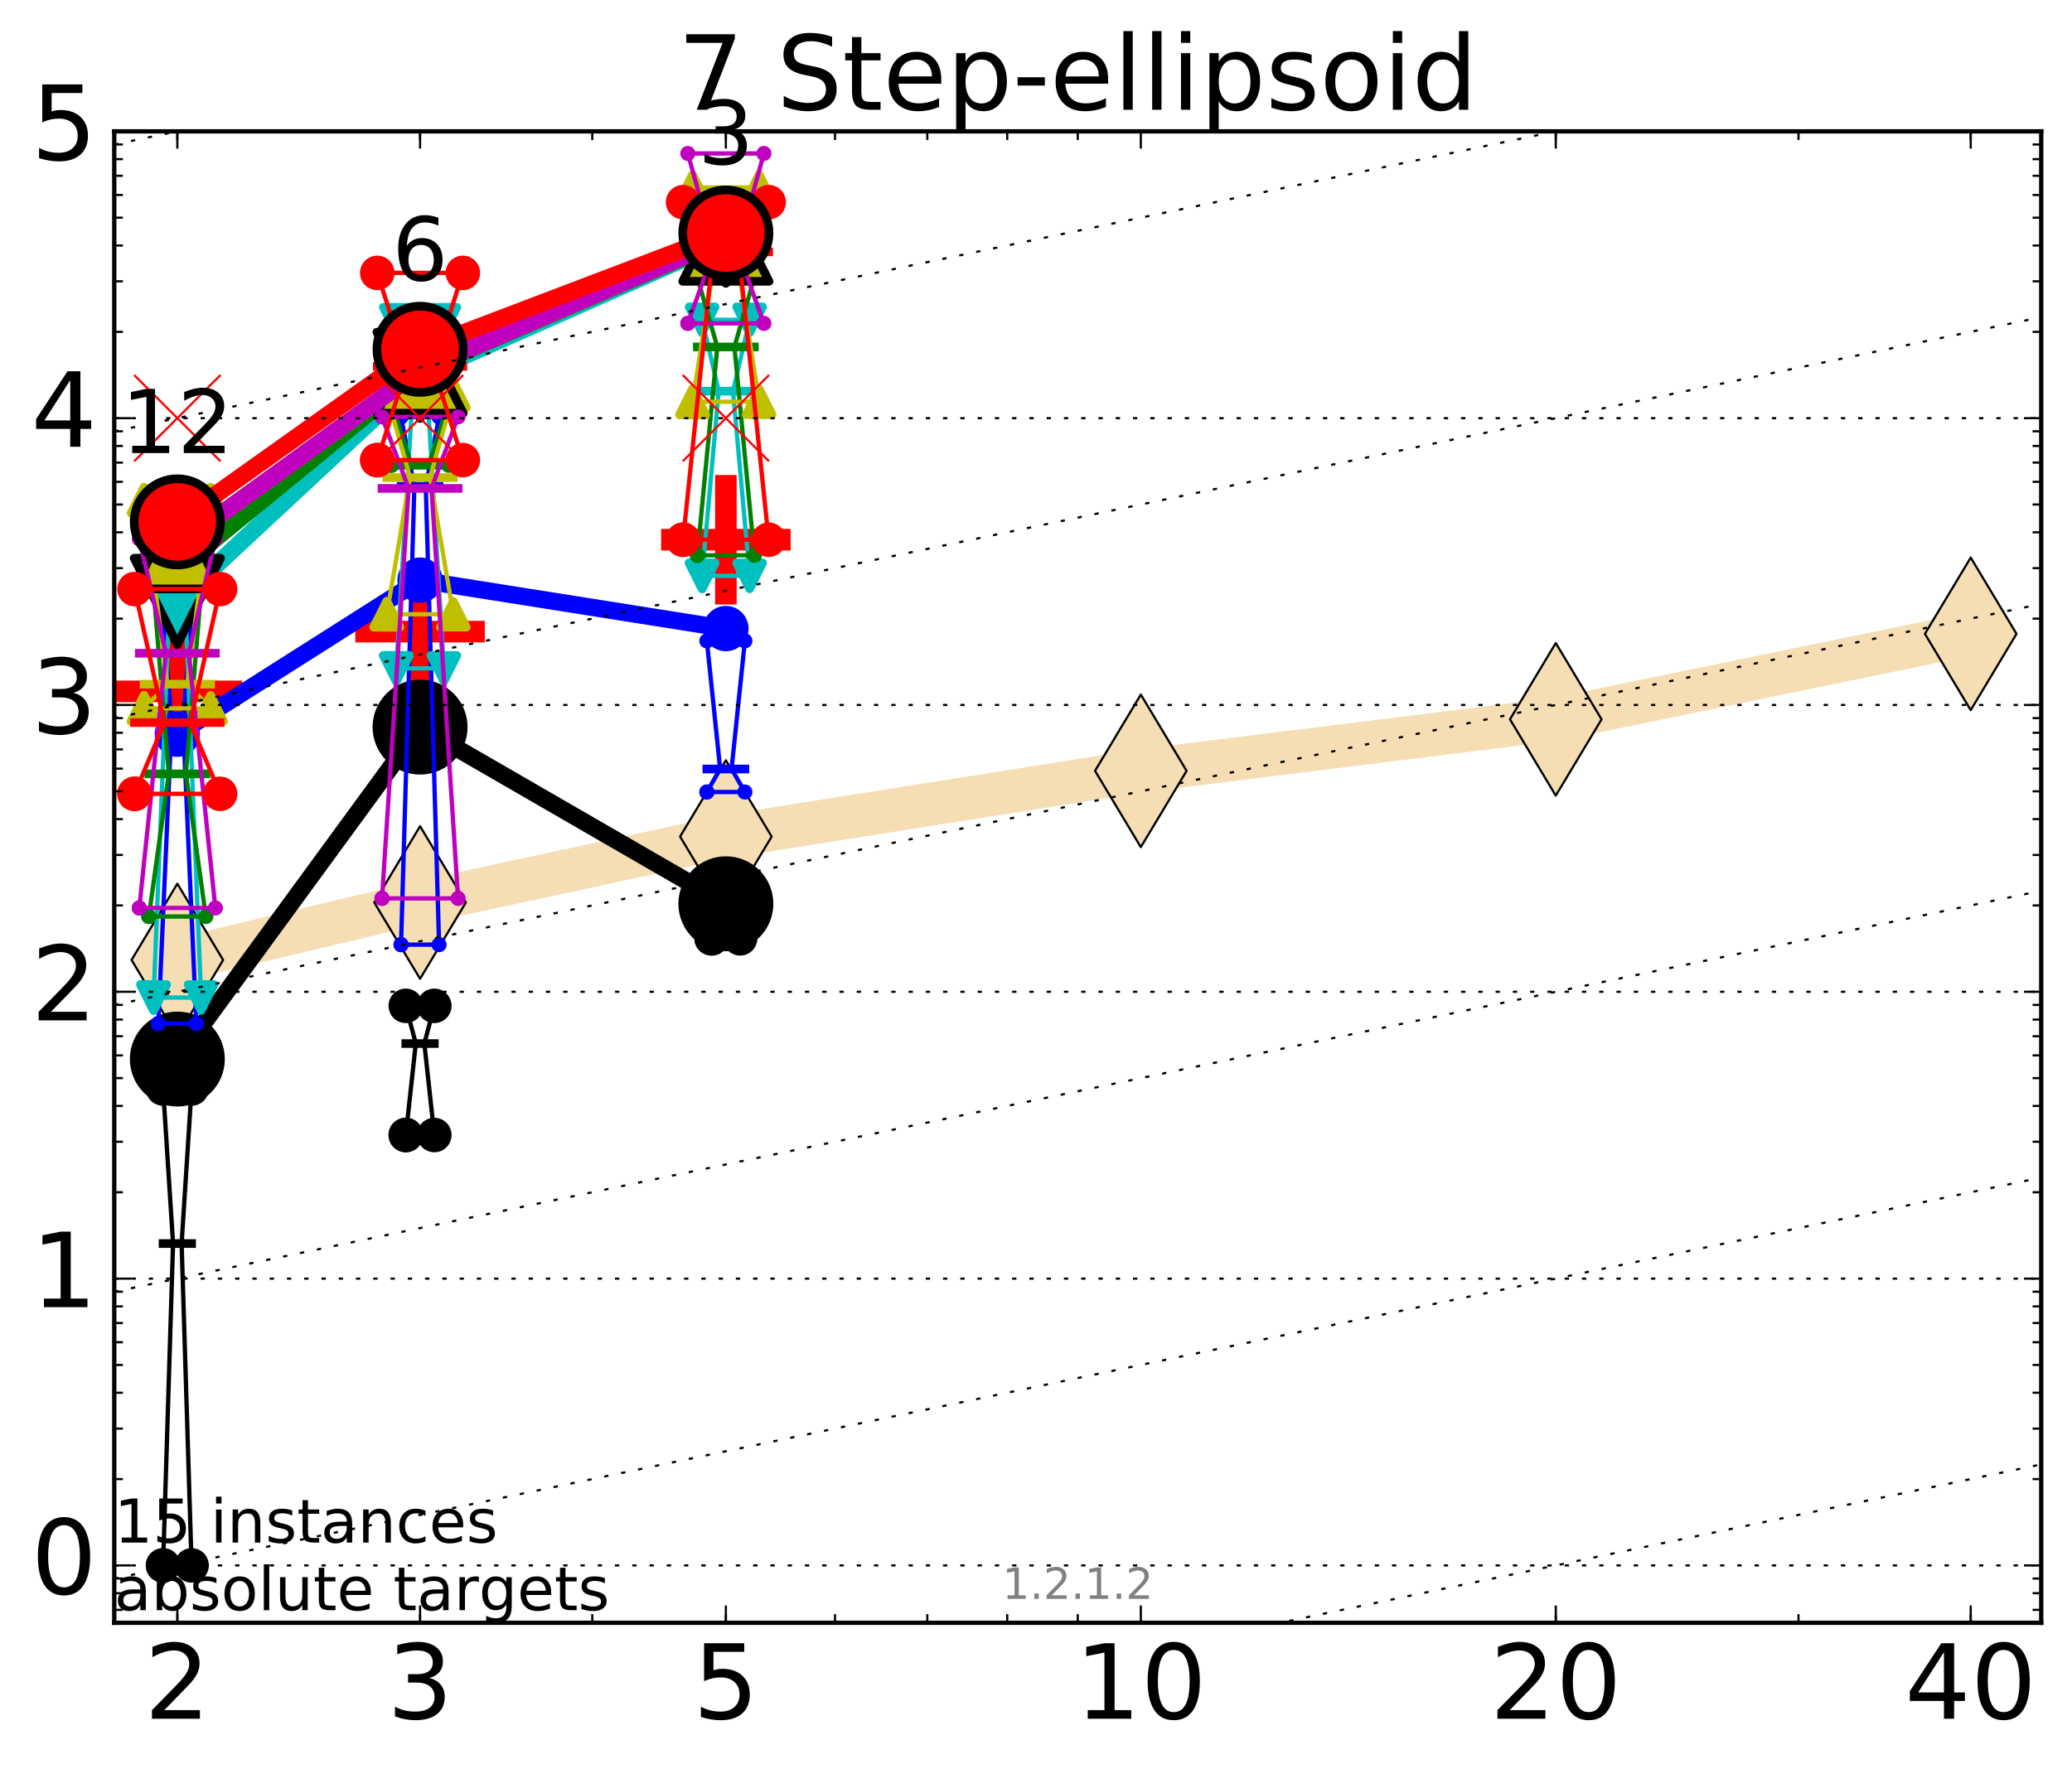 <?xml version="1.0" encoding="utf-8" standalone="no"?>
<!DOCTYPE svg PUBLIC "-//W3C//DTD SVG 1.1//EN"
  "http://www.w3.org/Graphics/SVG/1.1/DTD/svg11.dtd">
<!-- Created with matplotlib (http://matplotlib.org/) -->
<svg height="410pt" version="1.1" viewBox="0 0 480 410" width="480pt" xmlns="http://www.w3.org/2000/svg" xmlns:xlink="http://www.w3.org/1999/xlink">
 <defs>
  <style type="text/css">
*{stroke-linecap:butt;stroke-linejoin:round;stroke-miterlimit:100000;}
  </style>
 </defs>
 <g id="figure_1">
  <g id="patch_1">
   <path d="M 0 410.464 
L 480.07 410.464 
L 480.07 0 
L 0 0 
z
" style="fill:#ffffff;"/>
  </g>
  <g id="axes_1">
   <g id="patch_2">
    <path d="M 26.47 376.036 
L 472.87 376.036 
L 472.87 30.436 
L 26.47 30.436 
z
" style="fill:#ffffff;"/>
   </g>
   <g id="line2d_1">
    <path clip-path="url(#p256dfbf5b8)" d="M 41.082 222.449 
L 97.312 209.133 
L 168.155 193.857 
L 264.282 178.624 
L 360.409 166.686 
L 456.536 146.879 
" style="fill:none;stroke:#f5deb3;stroke-linecap:square;stroke-width:10.0;"/>
    <defs>
     <path d="M -0 17.678 
L 10.607 0 
L 0 -17.678 
L -10.607 -0 
z
" id="m1bd3027d3c" style="stroke:#000000;stroke-linejoin:miter;stroke-width:0.5;"/>
    </defs>
    <g clip-path="url(#p256dfbf5b8)">
     <use style="fill:#f5deb3;stroke:#000000;stroke-linejoin:miter;stroke-width:0.5;" x="41.082" xlink:href="#m1bd3027d3c" y="222.449"/>
     <use style="fill:#f5deb3;stroke:#000000;stroke-linejoin:miter;stroke-width:0.5;" x="97.312" xlink:href="#m1bd3027d3c" y="209.133"/>
     <use style="fill:#f5deb3;stroke:#000000;stroke-linejoin:miter;stroke-width:0.5;" x="168.155" xlink:href="#m1bd3027d3c" y="193.857"/>
     <use style="fill:#f5deb3;stroke:#000000;stroke-linejoin:miter;stroke-width:0.5;" x="264.282" xlink:href="#m1bd3027d3c" y="178.624"/>
     <use style="fill:#f5deb3;stroke:#000000;stroke-linejoin:miter;stroke-width:0.5;" x="360.409" xlink:href="#m1bd3027d3c" y="166.686"/>
     <use style="fill:#f5deb3;stroke:#000000;stroke-linejoin:miter;stroke-width:0.5;" x="456.536" xlink:href="#m1bd3027d3c" y="146.879"/>
    </g>
   </g>
   <g id="line2d_2">
    <defs>
     <path d="M -15 0 
L 15 0 
M 0 15 
L 0 -15 
" id="mc2bbe66ada" style="stroke:#ff0000;stroke-width:5.0;"/>
    </defs>
    <g clip-path="url(#p256dfbf5b8)">
     <use style="fill:#ff0000;stroke:#ff0000;stroke-width:5.0;" x="41.082" xlink:href="#mc2bbe66ada" y="160.204"/>
    </g>
   </g>
   <g id="line2d_3">
    <g clip-path="url(#p256dfbf5b8)">
     <use style="fill:#ff0000;stroke:#ff0000;stroke-width:5.0;" x="97.312" xlink:href="#mc2bbe66ada" y="146.361"/>
    </g>
   </g>
   <g id="line2d_4">
    <g clip-path="url(#p256dfbf5b8)">
     <use style="fill:#ff0000;stroke:#ff0000;stroke-width:5.0;" x="168.155" xlink:href="#mc2bbe66ada" y="125.064"/>
    </g>
   </g>
   <g id="line2d_5">
    <path clip-path="url(#p256dfbf5b8)" d="M 37.777 362.744 
L 40.09 288.16 
L 37.777 252.235 
L 44.386 252.235 
L 42.073 288.16 
L 44.386 362.744 
L 37.777 362.744 
" style="fill:none;stroke:#000000;stroke-linecap:square;"/>
   </g>
   <g id="line2d_6">
    <path clip-path="url(#p256dfbf5b8)" d="M 37.777 362.744 
L 44.386 362.744 
L 44.386 252.235 
L 37.777 252.235 
L 37.777 362.744 
" style="fill:none;"/>
    <defs>
     <path d="M 0 3 
C 0.796 3 1.559 2.684 2.121 2.121 
C 2.684 1.559 3 0.796 3 0 
C 3 -0.796 2.684 -1.559 2.121 -2.121 
C 1.559 -2.684 0.796 -3 0 -3 
C -0.796 -3 -1.559 -2.684 -2.121 -2.121 
C -2.684 -1.559 -3 -0.796 -3 0 
C -3 0.796 -2.684 1.559 -2.121 2.121 
C -1.559 2.684 -0.796 3 0 3 
z
" id="m5bcc1314ba" style="stroke:#000000;stroke-width:2.0;"/>
    </defs>
    <g clip-path="url(#p256dfbf5b8)">
     <use style="stroke:#000000;stroke-width:2.0;" x="37.777" xlink:href="#m5bcc1314ba" y="362.744"/>
     <use style="stroke:#000000;stroke-width:2.0;" x="44.386" xlink:href="#m5bcc1314ba" y="362.744"/>
     <use style="stroke:#000000;stroke-width:2.0;" x="44.386" xlink:href="#m5bcc1314ba" y="252.235"/>
     <use style="stroke:#000000;stroke-width:2.0;" x="37.777" xlink:href="#m5bcc1314ba" y="252.235"/>
     <use style="stroke:#000000;stroke-width:2.0;" x="37.777" xlink:href="#m5bcc1314ba" y="362.744"/>
    </g>
   </g>
   <g id="line2d_7">
    <path clip-path="url(#p256dfbf5b8)" d="M 37.777 288.16 
L 44.386 288.16 
" style="fill:none;stroke:#000000;stroke-linecap:square;stroke-width:2.0;"/>
   </g>
   <g id="line2d_8">
    <path clip-path="url(#p256dfbf5b8)" d="M 94.008 263.012 
L 96.321 241.814 
L 94.008 233.077 
L 100.617 233.077 
L 98.304 241.814 
L 100.617 263.012 
L 94.008 263.012 
" style="fill:none;stroke:#000000;stroke-linecap:square;"/>
   </g>
   <g id="line2d_9">
    <path clip-path="url(#p256dfbf5b8)" d="M 94.008 263.012 
L 100.617 263.012 
L 100.617 233.077 
L 94.008 233.077 
L 94.008 263.012 
" style="fill:none;"/>
    <g clip-path="url(#p256dfbf5b8)">
     <use style="stroke:#000000;stroke-width:2.0;" x="94.008" xlink:href="#m5bcc1314ba" y="263.012"/>
     <use style="stroke:#000000;stroke-width:2.0;" x="100.617" xlink:href="#m5bcc1314ba" y="263.012"/>
     <use style="stroke:#000000;stroke-width:2.0;" x="100.617" xlink:href="#m5bcc1314ba" y="233.077"/>
     <use style="stroke:#000000;stroke-width:2.0;" x="94.008" xlink:href="#m5bcc1314ba" y="233.077"/>
     <use style="stroke:#000000;stroke-width:2.0;" x="94.008" xlink:href="#m5bcc1314ba" y="263.012"/>
    </g>
   </g>
   <g id="line2d_10">
    <path clip-path="url(#p256dfbf5b8)" d="M 94.008 241.814 
L 100.617 241.814 
" style="fill:none;stroke:#000000;stroke-linecap:square;stroke-width:2.0;"/>
   </g>
   <g id="line2d_11">
    <path clip-path="url(#p256dfbf5b8)" d="M 164.85 217.433 
L 167.163 206.466 
L 164.85 204.988 
L 171.459 204.988 
L 169.146 206.466 
L 171.459 217.433 
L 164.85 217.433 
" style="fill:none;stroke:#000000;stroke-linecap:square;"/>
   </g>
   <g id="line2d_12">
    <path clip-path="url(#p256dfbf5b8)" d="M 164.85 217.433 
L 171.459 217.433 
L 171.459 204.988 
L 164.85 204.988 
L 164.85 217.433 
" style="fill:none;"/>
    <g clip-path="url(#p256dfbf5b8)">
     <use style="stroke:#000000;stroke-width:2.0;" x="164.85" xlink:href="#m5bcc1314ba" y="217.433"/>
     <use style="stroke:#000000;stroke-width:2.0;" x="171.459" xlink:href="#m5bcc1314ba" y="217.433"/>
     <use style="stroke:#000000;stroke-width:2.0;" x="171.459" xlink:href="#m5bcc1314ba" y="204.988"/>
     <use style="stroke:#000000;stroke-width:2.0;" x="164.85" xlink:href="#m5bcc1314ba" y="204.988"/>
     <use style="stroke:#000000;stroke-width:2.0;" x="164.85" xlink:href="#m5bcc1314ba" y="217.433"/>
    </g>
   </g>
   <g id="line2d_13">
    <path clip-path="url(#p256dfbf5b8)" d="M 164.85 206.466 
L 171.459 206.466 
" style="fill:none;stroke:#000000;stroke-linecap:square;stroke-width:2.0;"/>
   </g>
   <g id="line2d_14">
    <path clip-path="url(#p256dfbf5b8)" d="M 41.082 245.411 
L 97.312 168.487 
" style="fill:none;stroke:#000000;stroke-linecap:square;stroke-width:4.0;"/>
   </g>
   <g id="line2d_15">
    <path clip-path="url(#p256dfbf5b8)" d="M 97.312 168.487 
L 168.155 209.43 
" style="fill:none;stroke:#000000;stroke-linecap:square;stroke-width:4.0;"/>
   </g>
   <g id="line2d_16">
    <path clip-path="url(#p256dfbf5b8)" d="M 41.082 245.411 
L 97.312 168.487 
L 168.155 209.43 
" style="fill:none;"/>
    <defs>
     <path d="M 0 10 
C 2.652 10 5.196 8.946 7.071 7.071 
C 8.946 5.196 10 2.652 10 0 
C 10 -2.652 8.946 -5.196 7.071 -7.071 
C 5.196 -8.946 2.652 -10 0 -10 
C -2.652 -10 -5.196 -8.946 -7.071 -7.071 
C -8.946 -5.196 -10 -2.652 -10 0 
C -10 2.652 -8.946 5.196 -7.071 7.071 
C -5.196 8.946 -2.652 10 0 10 
z
" id="mf581111b65" style="stroke:#000000;stroke-width:2.0;"/>
    </defs>
    <g clip-path="url(#p256dfbf5b8)">
     <use style="stroke:#000000;stroke-width:2.0;" x="41.082" xlink:href="#mf581111b65" y="245.411"/>
     <use style="stroke:#000000;stroke-width:2.0;" x="97.312" xlink:href="#mf581111b65" y="168.487"/>
     <use style="stroke:#000000;stroke-width:2.0;" x="168.155" xlink:href="#mf581111b65" y="209.43"/>
    </g>
   </g>
   <g id="line2d_17">
    <path clip-path="url(#p256dfbf5b8)" d="M 36.676 237.178 
L 39.76 167.304 
L 36.676 129.719 
L 45.488 129.719 
L 42.403 167.304 
L 45.488 237.178 
L 36.676 237.178 
" style="fill:none;stroke:#0000ff;stroke-linecap:square;"/>
   </g>
   <g id="line2d_18">
    <path clip-path="url(#p256dfbf5b8)" d="M 36.676 237.178 
L 45.488 237.178 
L 45.488 129.719 
L 36.676 129.719 
L 36.676 237.178 
" style="fill:none;"/>
    <defs>
     <path d="M 0 1.5 
C 0.398 1.5 0.779 1.342 1.061 1.061 
C 1.342 0.779 1.5 0.398 1.5 0 
C 1.5 -0.398 1.342 -0.779 1.061 -1.061 
C 0.779 -1.342 0.398 -1.5 0 -1.5 
C -0.398 -1.5 -0.779 -1.342 -1.061 -1.061 
C -1.342 -0.779 -1.5 -0.398 -1.5 0 
C -1.5 0.398 -1.342 0.779 -1.061 1.061 
C -0.779 1.342 -0.398 1.5 0 1.5 
z
" id="md1cba71ef3" style="stroke:#0000ff;stroke-width:0.5;"/>
    </defs>
    <g clip-path="url(#p256dfbf5b8)">
     <use style="fill:#0000ff;stroke:#0000ff;stroke-width:0.5;" x="36.676" xlink:href="#md1cba71ef3" y="237.178"/>
     <use style="fill:#0000ff;stroke:#0000ff;stroke-width:0.5;" x="45.488" xlink:href="#md1cba71ef3" y="237.178"/>
     <use style="fill:#0000ff;stroke:#0000ff;stroke-width:0.5;" x="45.488" xlink:href="#md1cba71ef3" y="129.719"/>
     <use style="fill:#0000ff;stroke:#0000ff;stroke-width:0.5;" x="36.676" xlink:href="#md1cba71ef3" y="129.719"/>
     <use style="fill:#0000ff;stroke:#0000ff;stroke-width:0.5;" x="36.676" xlink:href="#md1cba71ef3" y="237.178"/>
    </g>
   </g>
   <g id="line2d_19">
    <path clip-path="url(#p256dfbf5b8)" d="M 36.676 167.304 
L 45.488 167.304 
" style="fill:none;stroke:#0000ff;stroke-linecap:square;stroke-width:2.0;"/>
   </g>
   <g id="line2d_20">
    <path clip-path="url(#p256dfbf5b8)" d="M 92.906 218.898 
L 95.991 112.699 
L 92.906 96.633 
L 101.718 96.633 
L 98.634 112.699 
L 101.718 218.898 
L 92.906 218.898 
" style="fill:none;stroke:#0000ff;stroke-linecap:square;"/>
   </g>
   <g id="line2d_21">
    <path clip-path="url(#p256dfbf5b8)" d="M 92.906 218.898 
L 101.718 218.898 
L 101.718 96.633 
L 92.906 96.633 
L 92.906 218.898 
" style="fill:none;"/>
    <g clip-path="url(#p256dfbf5b8)">
     <use style="fill:#0000ff;stroke:#0000ff;stroke-width:0.5;" x="92.906" xlink:href="#md1cba71ef3" y="218.898"/>
     <use style="fill:#0000ff;stroke:#0000ff;stroke-width:0.5;" x="101.718" xlink:href="#md1cba71ef3" y="218.898"/>
     <use style="fill:#0000ff;stroke:#0000ff;stroke-width:0.5;" x="101.718" xlink:href="#md1cba71ef3" y="96.633"/>
     <use style="fill:#0000ff;stroke:#0000ff;stroke-width:0.5;" x="92.906" xlink:href="#md1cba71ef3" y="96.633"/>
     <use style="fill:#0000ff;stroke:#0000ff;stroke-width:0.5;" x="92.906" xlink:href="#md1cba71ef3" y="218.898"/>
    </g>
   </g>
   <g id="line2d_22">
    <path clip-path="url(#p256dfbf5b8)" d="M 92.906 112.699 
L 101.718 112.699 
" style="fill:none;stroke:#0000ff;stroke-linecap:square;stroke-width:2.0;"/>
   </g>
   <g id="line2d_23">
    <path clip-path="url(#p256dfbf5b8)" d="M 163.749 183.528 
L 166.833 178.195 
L 163.749 148.505 
L 172.561 148.505 
L 169.476 178.195 
L 172.561 183.528 
L 163.749 183.528 
" style="fill:none;stroke:#0000ff;stroke-linecap:square;"/>
   </g>
   <g id="line2d_24">
    <path clip-path="url(#p256dfbf5b8)" d="M 163.749 183.528 
L 172.561 183.528 
L 172.561 148.505 
L 163.749 148.505 
L 163.749 183.528 
" style="fill:none;"/>
    <g clip-path="url(#p256dfbf5b8)">
     <use style="fill:#0000ff;stroke:#0000ff;stroke-width:0.5;" x="163.749" xlink:href="#md1cba71ef3" y="183.528"/>
     <use style="fill:#0000ff;stroke:#0000ff;stroke-width:0.5;" x="172.561" xlink:href="#md1cba71ef3" y="183.528"/>
     <use style="fill:#0000ff;stroke:#0000ff;stroke-width:0.5;" x="172.561" xlink:href="#md1cba71ef3" y="148.505"/>
     <use style="fill:#0000ff;stroke:#0000ff;stroke-width:0.5;" x="163.749" xlink:href="#md1cba71ef3" y="148.505"/>
     <use style="fill:#0000ff;stroke:#0000ff;stroke-width:0.5;" x="163.749" xlink:href="#md1cba71ef3" y="183.528"/>
    </g>
   </g>
   <g id="line2d_25">
    <path clip-path="url(#p256dfbf5b8)" d="M 163.749 178.195 
L 172.561 178.195 
" style="fill:none;stroke:#0000ff;stroke-linecap:square;stroke-width:2.0;"/>
   </g>
   <g id="line2d_26">
    <path clip-path="url(#p256dfbf5b8)" d="M 41.082 170.134 
L 97.312 134.427 
" style="fill:none;stroke:#0000ff;stroke-linecap:square;stroke-width:4.0;"/>
   </g>
   <g id="line2d_27">
    <path clip-path="url(#p256dfbf5b8)" d="M 97.312 134.427 
L 168.155 145.654 
" style="fill:none;stroke:#0000ff;stroke-linecap:square;stroke-width:4.0;"/>
   </g>
   <g id="line2d_28">
    <path clip-path="url(#p256dfbf5b8)" d="M 41.082 170.134 
L 97.312 134.427 
L 168.155 145.654 
" style="fill:none;"/>
    <defs>
     <path d="M 0 5 
C 1.326 5 2.598 4.473 3.536 3.536 
C 4.473 2.598 5 1.326 5 0 
C 5 -1.326 4.473 -2.598 3.536 -3.536 
C 2.598 -4.473 1.326 -5 0 -5 
C -1.326 -5 -2.598 -4.473 -3.536 -3.536 
C -4.473 -2.598 -5 -1.326 -5 0 
C -5 1.326 -4.473 2.598 -3.536 3.536 
C -2.598 4.473 -1.326 5 0 5 
z
" id="m2c979d68ab" style="stroke:#0000ff;stroke-width:0.5;"/>
    </defs>
    <g clip-path="url(#p256dfbf5b8)">
     <use style="fill:#0000ff;stroke:#0000ff;stroke-width:0.5;" x="41.082" xlink:href="#m2c979d68ab" y="170.134"/>
     <use style="fill:#0000ff;stroke:#0000ff;stroke-width:0.5;" x="97.312" xlink:href="#m2c979d68ab" y="134.427"/>
     <use style="fill:#0000ff;stroke:#0000ff;stroke-width:0.5;" x="168.155" xlink:href="#m2c979d68ab" y="145.654"/>
    </g>
   </g>
   <g id="line2d_29">
    <path clip-path="url(#p256dfbf5b8)" d="M 35.574 231.15 
L 39.429 135.364 
L 35.574 127.532 
L 46.589 127.532 
L 42.734 135.364 
L 46.589 231.15 
L 35.574 231.15 
" style="fill:none;stroke:#00bfbf;stroke-linecap:square;"/>
   </g>
   <g id="line2d_30">
    <path clip-path="url(#p256dfbf5b8)" d="M 35.574 231.15 
L 46.589 231.15 
L 46.589 127.532 
L 35.574 127.532 
L 35.574 231.15 
" style="fill:none;"/>
    <defs>
     <path d="M -0 3 
L 3 -3 
L -3 -3 
z
" id="macd1211ccc" style="stroke:#00bfbf;stroke-linejoin:miter;stroke-width:2.0;"/>
    </defs>
    <g clip-path="url(#p256dfbf5b8)">
     <use style="fill:#00bfbf;stroke:#00bfbf;stroke-linejoin:miter;stroke-width:2.0;" x="35.574" xlink:href="#macd1211ccc" y="231.15"/>
     <use style="fill:#00bfbf;stroke:#00bfbf;stroke-linejoin:miter;stroke-width:2.0;" x="46.589" xlink:href="#macd1211ccc" y="231.15"/>
     <use style="fill:#00bfbf;stroke:#00bfbf;stroke-linejoin:miter;stroke-width:2.0;" x="46.589" xlink:href="#macd1211ccc" y="127.532"/>
     <use style="fill:#00bfbf;stroke:#00bfbf;stroke-linejoin:miter;stroke-width:2.0;" x="35.574" xlink:href="#macd1211ccc" y="127.532"/>
     <use style="fill:#00bfbf;stroke:#00bfbf;stroke-linejoin:miter;stroke-width:2.0;" x="35.574" xlink:href="#macd1211ccc" y="231.15"/>
    </g>
   </g>
   <g id="line2d_31">
    <path clip-path="url(#p256dfbf5b8)" d="M 35.574 135.364 
L 46.589 135.364 
" style="fill:none;stroke:#00bfbf;stroke-linecap:square;stroke-width:2.0;"/>
   </g>
   <g id="line2d_32">
    <path clip-path="url(#p256dfbf5b8)" d="M 91.805 154.883 
L 95.66 90.292 
L 91.805 74.208 
L 102.82 74.208 
L 98.965 90.292 
L 102.82 154.883 
L 91.805 154.883 
" style="fill:none;stroke:#00bfbf;stroke-linecap:square;"/>
   </g>
   <g id="line2d_33">
    <path clip-path="url(#p256dfbf5b8)" d="M 91.805 154.883 
L 102.82 154.883 
L 102.82 74.208 
L 91.805 74.208 
L 91.805 154.883 
" style="fill:none;"/>
    <g clip-path="url(#p256dfbf5b8)">
     <use style="fill:#00bfbf;stroke:#00bfbf;stroke-linejoin:miter;stroke-width:2.0;" x="91.805" xlink:href="#macd1211ccc" y="154.883"/>
     <use style="fill:#00bfbf;stroke:#00bfbf;stroke-linejoin:miter;stroke-width:2.0;" x="102.82" xlink:href="#macd1211ccc" y="154.883"/>
     <use style="fill:#00bfbf;stroke:#00bfbf;stroke-linejoin:miter;stroke-width:2.0;" x="102.82" xlink:href="#macd1211ccc" y="74.208"/>
     <use style="fill:#00bfbf;stroke:#00bfbf;stroke-linejoin:miter;stroke-width:2.0;" x="91.805" xlink:href="#macd1211ccc" y="74.208"/>
     <use style="fill:#00bfbf;stroke:#00bfbf;stroke-linejoin:miter;stroke-width:2.0;" x="91.805" xlink:href="#macd1211ccc" y="154.883"/>
    </g>
   </g>
   <g id="line2d_34">
    <path clip-path="url(#p256dfbf5b8)" d="M 91.805 90.292 
L 102.82 90.292 
" style="fill:none;stroke:#00bfbf;stroke-linecap:square;stroke-width:2.0;"/>
   </g>
   <g id="line2d_35">
    <path clip-path="url(#p256dfbf5b8)" d="M 162.647 133.441 
L 166.502 90.642 
L 162.647 74.112 
L 173.662 74.112 
L 169.807 90.642 
L 173.662 133.441 
L 162.647 133.441 
" style="fill:none;stroke:#00bfbf;stroke-linecap:square;"/>
   </g>
   <g id="line2d_36">
    <path clip-path="url(#p256dfbf5b8)" d="M 162.647 133.441 
L 173.662 133.441 
L 173.662 74.112 
L 162.647 74.112 
L 162.647 133.441 
" style="fill:none;"/>
    <g clip-path="url(#p256dfbf5b8)">
     <use style="fill:#00bfbf;stroke:#00bfbf;stroke-linejoin:miter;stroke-width:2.0;" x="162.647" xlink:href="#macd1211ccc" y="133.441"/>
     <use style="fill:#00bfbf;stroke:#00bfbf;stroke-linejoin:miter;stroke-width:2.0;" x="173.662" xlink:href="#macd1211ccc" y="133.441"/>
     <use style="fill:#00bfbf;stroke:#00bfbf;stroke-linejoin:miter;stroke-width:2.0;" x="173.662" xlink:href="#macd1211ccc" y="74.112"/>
     <use style="fill:#00bfbf;stroke:#00bfbf;stroke-linejoin:miter;stroke-width:2.0;" x="162.647" xlink:href="#macd1211ccc" y="74.112"/>
     <use style="fill:#00bfbf;stroke:#00bfbf;stroke-linejoin:miter;stroke-width:2.0;" x="162.647" xlink:href="#macd1211ccc" y="133.441"/>
    </g>
   </g>
   <g id="line2d_37">
    <path clip-path="url(#p256dfbf5b8)" d="M 162.647 90.642 
L 173.662 90.642 
" style="fill:none;stroke:#00bfbf;stroke-linecap:square;stroke-width:2.0;"/>
   </g>
   <g id="line2d_38">
    <path clip-path="url(#p256dfbf5b8)" d="M 41.082 139.348 
L 97.312 86.968 
" style="fill:none;stroke:#00bfbf;stroke-linecap:square;stroke-width:4.0;"/>
   </g>
   <g id="line2d_39">
    <path clip-path="url(#p256dfbf5b8)" d="M 97.312 86.968 
L 168.155 55.669 
" style="fill:none;stroke:#00bfbf;stroke-linecap:square;stroke-width:4.0;"/>
   </g>
   <g id="line2d_40">
    <path clip-path="url(#p256dfbf5b8)" d="M 41.082 139.348 
L 97.312 86.968 
L 168.155 55.669 
" style="fill:none;"/>
    <defs>
     <path d="M -0 10 
L 10 -10 
L -10 -10 
z
" id="m7021de95b4" style="stroke:#000000;stroke-linejoin:miter;stroke-width:2.0;"/>
    </defs>
    <g clip-path="url(#p256dfbf5b8)">
     <use style="fill:#00bfbf;stroke:#000000;stroke-linejoin:miter;stroke-width:2.0;" x="41.082" xlink:href="#m7021de95b4" y="139.348"/>
     <use style="fill:#00bfbf;stroke:#000000;stroke-linejoin:miter;stroke-width:2.0;" x="97.312" xlink:href="#m7021de95b4" y="86.968"/>
     <use style="fill:#00bfbf;stroke:#000000;stroke-linejoin:miter;stroke-width:2.0;" x="168.155" xlink:href="#m7021de95b4" y="55.669"/>
    </g>
   </g>
   <g id="line2d_41">
    <path clip-path="url(#p256dfbf5b8)" d="M 34.473 212.378 
L 39.099 179.332 
L 34.473 123.487 
L 47.691 123.487 
L 43.064 179.332 
L 47.691 212.378 
L 34.473 212.378 
" style="fill:none;stroke:#008000;stroke-linecap:square;"/>
   </g>
   <g id="line2d_42">
    <path clip-path="url(#p256dfbf5b8)" d="M 34.473 212.378 
L 47.691 212.378 
L 47.691 123.487 
L 34.473 123.487 
L 34.473 212.378 
" style="fill:none;"/>
    <defs>
     <path d="M 0 1.5 
C 0.398 1.5 0.779 1.342 1.061 1.061 
C 1.342 0.779 1.5 0.398 1.5 0 
C 1.5 -0.398 1.342 -0.779 1.061 -1.061 
C 0.779 -1.342 0.398 -1.5 0 -1.5 
C -0.398 -1.5 -0.779 -1.342 -1.061 -1.061 
C -1.342 -0.779 -1.5 -0.398 -1.5 0 
C -1.5 0.398 -1.342 0.779 -1.061 1.061 
C -0.779 1.342 -0.398 1.5 0 1.5 
z
" id="m3d8fbe2030" style="stroke:#008000;stroke-width:0.5;"/>
    </defs>
    <g clip-path="url(#p256dfbf5b8)">
     <use style="fill:#008000;stroke:#008000;stroke-width:0.5;" x="34.473" xlink:href="#m3d8fbe2030" y="212.378"/>
     <use style="fill:#008000;stroke:#008000;stroke-width:0.5;" x="47.691" xlink:href="#m3d8fbe2030" y="212.378"/>
     <use style="fill:#008000;stroke:#008000;stroke-width:0.5;" x="47.691" xlink:href="#m3d8fbe2030" y="123.487"/>
     <use style="fill:#008000;stroke:#008000;stroke-width:0.5;" x="34.473" xlink:href="#m3d8fbe2030" y="123.487"/>
     <use style="fill:#008000;stroke:#008000;stroke-width:0.5;" x="34.473" xlink:href="#m3d8fbe2030" y="212.378"/>
    </g>
   </g>
   <g id="line2d_43">
    <path clip-path="url(#p256dfbf5b8)" d="M 34.473 179.332 
L 47.691 179.332 
" style="fill:none;stroke:#008000;stroke-linecap:square;stroke-width:2.0;"/>
   </g>
   <g id="line2d_44">
    <path clip-path="url(#p256dfbf5b8)" d="M 90.703 107.819 
L 95.33 107.819 
L 90.703 93.238 
L 103.921 93.238 
L 99.295 107.819 
L 103.921 107.819 
L 90.703 107.819 
" style="fill:none;stroke:#008000;stroke-linecap:square;"/>
   </g>
   <g id="line2d_45">
    <path clip-path="url(#p256dfbf5b8)" d="M 90.703 107.819 
L 103.921 107.819 
L 103.921 93.238 
L 90.703 93.238 
L 90.703 107.819 
" style="fill:none;"/>
    <g clip-path="url(#p256dfbf5b8)">
     <use style="fill:#008000;stroke:#008000;stroke-width:0.5;" x="90.703" xlink:href="#m3d8fbe2030" y="107.819"/>
     <use style="fill:#008000;stroke:#008000;stroke-width:0.5;" x="103.921" xlink:href="#m3d8fbe2030" y="107.819"/>
     <use style="fill:#008000;stroke:#008000;stroke-width:0.5;" x="103.921" xlink:href="#m3d8fbe2030" y="93.238"/>
     <use style="fill:#008000;stroke:#008000;stroke-width:0.5;" x="90.703" xlink:href="#m3d8fbe2030" y="93.238"/>
     <use style="fill:#008000;stroke:#008000;stroke-width:0.5;" x="90.703" xlink:href="#m3d8fbe2030" y="107.819"/>
    </g>
   </g>
   <g id="line2d_46">
    <path clip-path="url(#p256dfbf5b8)" d="M 90.703 107.819 
L 103.921 107.819 
" style="fill:none;stroke:#008000;stroke-linecap:square;stroke-width:2.0;"/>
   </g>
   <g id="line2d_47">
    <path clip-path="url(#p256dfbf5b8)" d="M 161.546 128.682 
L 166.172 80.396 
L 161.546 64.227 
L 174.763 64.227 
L 170.137 80.396 
L 174.763 128.682 
L 161.546 128.682 
" style="fill:none;stroke:#008000;stroke-linecap:square;"/>
   </g>
   <g id="line2d_48">
    <path clip-path="url(#p256dfbf5b8)" d="M 161.546 128.682 
L 174.763 128.682 
L 174.763 64.227 
L 161.546 64.227 
L 161.546 128.682 
" style="fill:none;"/>
    <g clip-path="url(#p256dfbf5b8)">
     <use style="fill:#008000;stroke:#008000;stroke-width:0.5;" x="161.546" xlink:href="#m3d8fbe2030" y="128.682"/>
     <use style="fill:#008000;stroke:#008000;stroke-width:0.5;" x="174.763" xlink:href="#m3d8fbe2030" y="128.682"/>
     <use style="fill:#008000;stroke:#008000;stroke-width:0.5;" x="174.763" xlink:href="#m3d8fbe2030" y="64.227"/>
     <use style="fill:#008000;stroke:#008000;stroke-width:0.5;" x="161.546" xlink:href="#m3d8fbe2030" y="64.227"/>
     <use style="fill:#008000;stroke:#008000;stroke-width:0.5;" x="161.546" xlink:href="#m3d8fbe2030" y="128.682"/>
    </g>
   </g>
   <g id="line2d_49">
    <path clip-path="url(#p256dfbf5b8)" d="M 161.546 80.396 
L 174.763 80.396 
" style="fill:none;stroke:#008000;stroke-linecap:square;stroke-width:2.0;"/>
   </g>
   <g id="line2d_50">
    <path clip-path="url(#p256dfbf5b8)" d="M 41.082 132.004 
L 97.312 85.898 
" style="fill:none;stroke:#008000;stroke-linecap:square;stroke-width:4.0;"/>
   </g>
   <g id="line2d_51">
    <path clip-path="url(#p256dfbf5b8)" d="M 97.312 85.898 
L 168.155 55.375 
" style="fill:none;stroke:#008000;stroke-linecap:square;stroke-width:4.0;"/>
   </g>
   <g id="line2d_52">
    <path clip-path="url(#p256dfbf5b8)" d="M 41.082 132.004 
L 97.312 85.898 
L 168.155 55.375 
" style="fill:none;"/>
    <defs>
     <path d="M 0 5 
C 1.326 5 2.598 4.473 3.536 3.536 
C 4.473 2.598 5 1.326 5 0 
C 5 -1.326 4.473 -2.598 3.536 -3.536 
C 2.598 -4.473 1.326 -5 0 -5 
C -1.326 -5 -2.598 -4.473 -3.536 -3.536 
C -4.473 -2.598 -5 -1.326 -5 0 
C -5 1.326 -4.473 2.598 -3.536 3.536 
C -2.598 4.473 -1.326 5 0 5 
z
" id="ma4d070cb36" style="stroke:#008000;stroke-width:0.5;"/>
    </defs>
    <g clip-path="url(#p256dfbf5b8)">
     <use style="fill:#008000;stroke:#008000;stroke-width:0.5;" x="41.082" xlink:href="#ma4d070cb36" y="132.004"/>
     <use style="fill:#008000;stroke:#008000;stroke-width:0.5;" x="97.312" xlink:href="#ma4d070cb36" y="85.898"/>
     <use style="fill:#008000;stroke:#008000;stroke-width:0.5;" x="168.155" xlink:href="#ma4d070cb36" y="55.375"/>
    </g>
   </g>
   <g id="line2d_53">
    <path clip-path="url(#p256dfbf5b8)" d="M 33.371 164.135 
L 38.768 158.545 
L 33.371 115.884 
L 48.792 115.884 
L 43.395 158.545 
L 48.792 164.135 
L 33.371 164.135 
" style="fill:none;stroke:#bfbf00;stroke-linecap:square;"/>
   </g>
   <g id="line2d_54">
    <path clip-path="url(#p256dfbf5b8)" d="M 33.371 164.135 
L 48.792 164.135 
L 48.792 115.884 
L 33.371 115.884 
L 33.371 164.135 
" style="fill:none;"/>
    <defs>
     <path d="M 0 -3 
L -3 3 
L 3 3 
z
" id="mb9054b9aca" style="stroke:#bfbf00;stroke-linejoin:miter;stroke-width:2.0;"/>
    </defs>
    <g clip-path="url(#p256dfbf5b8)">
     <use style="fill:#bfbf00;stroke:#bfbf00;stroke-linejoin:miter;stroke-width:2.0;" x="33.371" xlink:href="#mb9054b9aca" y="164.135"/>
     <use style="fill:#bfbf00;stroke:#bfbf00;stroke-linejoin:miter;stroke-width:2.0;" x="48.792" xlink:href="#mb9054b9aca" y="164.135"/>
     <use style="fill:#bfbf00;stroke:#bfbf00;stroke-linejoin:miter;stroke-width:2.0;" x="48.792" xlink:href="#mb9054b9aca" y="115.884"/>
     <use style="fill:#bfbf00;stroke:#bfbf00;stroke-linejoin:miter;stroke-width:2.0;" x="33.371" xlink:href="#mb9054b9aca" y="115.884"/>
     <use style="fill:#bfbf00;stroke:#bfbf00;stroke-linejoin:miter;stroke-width:2.0;" x="33.371" xlink:href="#mb9054b9aca" y="164.135"/>
    </g>
   </g>
   <g id="line2d_55">
    <path clip-path="url(#p256dfbf5b8)" d="M 33.371 158.545 
L 48.792 158.545 
" style="fill:none;stroke:#bfbf00;stroke-linecap:square;stroke-width:2.0;"/>
   </g>
   <g id="line2d_56">
    <path clip-path="url(#p256dfbf5b8)" d="M 89.602 142.336 
L 94.999 110.673 
L 89.602 91.463 
L 105.023 91.463 
L 99.625 110.673 
L 105.023 142.336 
L 89.602 142.336 
" style="fill:none;stroke:#bfbf00;stroke-linecap:square;"/>
   </g>
   <g id="line2d_57">
    <path clip-path="url(#p256dfbf5b8)" d="M 89.602 142.336 
L 105.023 142.336 
L 105.023 91.463 
L 89.602 91.463 
L 89.602 142.336 
" style="fill:none;"/>
    <g clip-path="url(#p256dfbf5b8)">
     <use style="fill:#bfbf00;stroke:#bfbf00;stroke-linejoin:miter;stroke-width:2.0;" x="89.602" xlink:href="#mb9054b9aca" y="142.336"/>
     <use style="fill:#bfbf00;stroke:#bfbf00;stroke-linejoin:miter;stroke-width:2.0;" x="105.023" xlink:href="#mb9054b9aca" y="142.336"/>
     <use style="fill:#bfbf00;stroke:#bfbf00;stroke-linejoin:miter;stroke-width:2.0;" x="105.023" xlink:href="#mb9054b9aca" y="91.463"/>
     <use style="fill:#bfbf00;stroke:#bfbf00;stroke-linejoin:miter;stroke-width:2.0;" x="89.602" xlink:href="#mb9054b9aca" y="91.463"/>
     <use style="fill:#bfbf00;stroke:#bfbf00;stroke-linejoin:miter;stroke-width:2.0;" x="89.602" xlink:href="#mb9054b9aca" y="142.336"/>
    </g>
   </g>
   <g id="line2d_58">
    <path clip-path="url(#p256dfbf5b8)" d="M 89.602 110.673 
L 105.023 110.673 
" style="fill:none;stroke:#bfbf00;stroke-linecap:square;stroke-width:2.0;"/>
   </g>
   <g id="line2d_59">
    <path clip-path="url(#p256dfbf5b8)" d="M 160.444 93.098 
L 165.841 58.418 
L 160.444 43.444 
L 175.865 43.444 
L 170.468 58.418 
L 175.865 93.098 
L 160.444 93.098 
" style="fill:none;stroke:#bfbf00;stroke-linecap:square;"/>
   </g>
   <g id="line2d_60">
    <path clip-path="url(#p256dfbf5b8)" d="M 160.444 93.098 
L 175.865 93.098 
L 175.865 43.444 
L 160.444 43.444 
L 160.444 93.098 
" style="fill:none;"/>
    <g clip-path="url(#p256dfbf5b8)">
     <use style="fill:#bfbf00;stroke:#bfbf00;stroke-linejoin:miter;stroke-width:2.0;" x="160.444" xlink:href="#mb9054b9aca" y="93.098"/>
     <use style="fill:#bfbf00;stroke:#bfbf00;stroke-linejoin:miter;stroke-width:2.0;" x="175.865" xlink:href="#mb9054b9aca" y="93.098"/>
     <use style="fill:#bfbf00;stroke:#bfbf00;stroke-linejoin:miter;stroke-width:2.0;" x="175.865" xlink:href="#mb9054b9aca" y="43.444"/>
     <use style="fill:#bfbf00;stroke:#bfbf00;stroke-linejoin:miter;stroke-width:2.0;" x="160.444" xlink:href="#mb9054b9aca" y="43.444"/>
     <use style="fill:#bfbf00;stroke:#bfbf00;stroke-linejoin:miter;stroke-width:2.0;" x="160.444" xlink:href="#mb9054b9aca" y="93.098"/>
    </g>
   </g>
   <g id="line2d_61">
    <path clip-path="url(#p256dfbf5b8)" d="M 160.444 58.418 
L 175.865 58.418 
" style="fill:none;stroke:#bfbf00;stroke-linecap:square;stroke-width:2.0;"/>
   </g>
   <g id="line2d_62">
    <path clip-path="url(#p256dfbf5b8)" d="M 41.082 126.456 
L 97.312 85.749 
" style="fill:none;stroke:#bfbf00;stroke-linecap:square;stroke-width:4.0;"/>
   </g>
   <g id="line2d_63">
    <path clip-path="url(#p256dfbf5b8)" d="M 97.312 85.749 
L 168.155 55.187 
" style="fill:none;stroke:#bfbf00;stroke-linecap:square;stroke-width:4.0;"/>
   </g>
   <g id="line2d_64">
    <path clip-path="url(#p256dfbf5b8)" d="M 41.082 126.456 
L 97.312 85.749 
L 168.155 55.187 
" style="fill:none;"/>
    <defs>
     <path d="M 0 -10 
L -10 10 
L 10 10 
z
" id="ma5fc77446e" style="stroke:#000000;stroke-linejoin:miter;stroke-width:2.0;"/>
    </defs>
    <g clip-path="url(#p256dfbf5b8)">
     <use style="fill:#bfbf00;stroke:#000000;stroke-linejoin:miter;stroke-width:2.0;" x="41.082" xlink:href="#ma5fc77446e" y="126.456"/>
     <use style="fill:#bfbf00;stroke:#000000;stroke-linejoin:miter;stroke-width:2.0;" x="97.312" xlink:href="#ma5fc77446e" y="85.749"/>
     <use style="fill:#bfbf00;stroke:#000000;stroke-linejoin:miter;stroke-width:2.0;" x="168.155" xlink:href="#ma5fc77446e" y="55.187"/>
    </g>
   </g>
   <g id="line2d_65">
    <path clip-path="url(#p256dfbf5b8)" d="M 32.27 210.397 
L 38.438 151.369 
L 32.27 124.868 
L 49.893 124.868 
L 43.725 151.369 
L 49.893 210.397 
L 32.27 210.397 
" style="fill:none;stroke:#bf00bf;stroke-linecap:square;"/>
   </g>
   <g id="line2d_66">
    <path clip-path="url(#p256dfbf5b8)" d="M 32.27 210.397 
L 49.893 210.397 
L 49.893 124.868 
L 32.27 124.868 
L 32.27 210.397 
" style="fill:none;"/>
    <defs>
     <path d="M 0 1.5 
C 0.398 1.5 0.779 1.342 1.061 1.061 
C 1.342 0.779 1.5 0.398 1.5 0 
C 1.5 -0.398 1.342 -0.779 1.061 -1.061 
C 0.779 -1.342 0.398 -1.5 0 -1.5 
C -0.398 -1.5 -0.779 -1.342 -1.061 -1.061 
C -1.342 -0.779 -1.5 -0.398 -1.5 0 
C -1.5 0.398 -1.342 0.779 -1.061 1.061 
C -0.779 1.342 -0.398 1.5 0 1.5 
z
" id="m147982565c" style="stroke:#bf00bf;stroke-width:0.5;"/>
    </defs>
    <g clip-path="url(#p256dfbf5b8)">
     <use style="fill:#bf00bf;stroke:#bf00bf;stroke-width:0.5;" x="32.27" xlink:href="#m147982565c" y="210.397"/>
     <use style="fill:#bf00bf;stroke:#bf00bf;stroke-width:0.5;" x="49.893" xlink:href="#m147982565c" y="210.397"/>
     <use style="fill:#bf00bf;stroke:#bf00bf;stroke-width:0.5;" x="49.893" xlink:href="#m147982565c" y="124.868"/>
     <use style="fill:#bf00bf;stroke:#bf00bf;stroke-width:0.5;" x="32.27" xlink:href="#m147982565c" y="124.868"/>
     <use style="fill:#bf00bf;stroke:#bf00bf;stroke-width:0.5;" x="32.27" xlink:href="#m147982565c" y="210.397"/>
    </g>
   </g>
   <g id="line2d_67">
    <path clip-path="url(#p256dfbf5b8)" d="M 32.27 151.369 
L 49.893 151.369 
" style="fill:none;stroke:#bf00bf;stroke-linecap:square;stroke-width:2.0;"/>
   </g>
   <g id="line2d_68">
    <path clip-path="url(#p256dfbf5b8)" d="M 88.5 208.178 
L 94.669 113.176 
L 88.5 96.605 
L 106.124 96.605 
L 99.956 113.176 
L 106.124 208.178 
L 88.5 208.178 
" style="fill:none;stroke:#bf00bf;stroke-linecap:square;"/>
   </g>
   <g id="line2d_69">
    <path clip-path="url(#p256dfbf5b8)" d="M 88.5 208.178 
L 106.124 208.178 
L 106.124 96.605 
L 88.5 96.605 
L 88.5 208.178 
" style="fill:none;"/>
    <g clip-path="url(#p256dfbf5b8)">
     <use style="fill:#bf00bf;stroke:#bf00bf;stroke-width:0.5;" x="88.5" xlink:href="#m147982565c" y="208.178"/>
     <use style="fill:#bf00bf;stroke:#bf00bf;stroke-width:0.5;" x="106.124" xlink:href="#m147982565c" y="208.178"/>
     <use style="fill:#bf00bf;stroke:#bf00bf;stroke-width:0.5;" x="106.124" xlink:href="#m147982565c" y="96.605"/>
     <use style="fill:#bf00bf;stroke:#bf00bf;stroke-width:0.5;" x="88.5" xlink:href="#m147982565c" y="96.605"/>
     <use style="fill:#bf00bf;stroke:#bf00bf;stroke-width:0.5;" x="88.5" xlink:href="#m147982565c" y="208.178"/>
    </g>
   </g>
   <g id="line2d_70">
    <path clip-path="url(#p256dfbf5b8)" d="M 88.5 113.176 
L 106.124 113.176 
" style="fill:none;stroke:#bf00bf;stroke-linecap:square;stroke-width:2.0;"/>
   </g>
   <g id="line2d_71">
    <path clip-path="url(#p256dfbf5b8)" d="M 159.343 74.928 
L 165.511 57.823 
L 159.343 35.565 
L 176.966 35.565 
L 170.798 57.823 
L 176.966 74.928 
L 159.343 74.928 
" style="fill:none;stroke:#bf00bf;stroke-linecap:square;"/>
   </g>
   <g id="line2d_72">
    <path clip-path="url(#p256dfbf5b8)" d="M 159.343 74.928 
L 176.966 74.928 
L 176.966 35.565 
L 159.343 35.565 
L 159.343 74.928 
" style="fill:none;"/>
    <g clip-path="url(#p256dfbf5b8)">
     <use style="fill:#bf00bf;stroke:#bf00bf;stroke-width:0.5;" x="159.343" xlink:href="#m147982565c" y="74.928"/>
     <use style="fill:#bf00bf;stroke:#bf00bf;stroke-width:0.5;" x="176.966" xlink:href="#m147982565c" y="74.928"/>
     <use style="fill:#bf00bf;stroke:#bf00bf;stroke-width:0.5;" x="176.966" xlink:href="#m147982565c" y="35.565"/>
     <use style="fill:#bf00bf;stroke:#bf00bf;stroke-width:0.5;" x="159.343" xlink:href="#m147982565c" y="35.565"/>
     <use style="fill:#bf00bf;stroke:#bf00bf;stroke-width:0.5;" x="159.343" xlink:href="#m147982565c" y="74.928"/>
    </g>
   </g>
   <g id="line2d_73">
    <path clip-path="url(#p256dfbf5b8)" d="M 159.343 57.823 
L 176.966 57.823 
" style="fill:none;stroke:#bf00bf;stroke-linecap:square;stroke-width:2.0;"/>
   </g>
   <g id="line2d_74">
    <path clip-path="url(#p256dfbf5b8)" d="M 41.082 126.456 
L 97.312 85.749 
" style="fill:none;stroke:#bf00bf;stroke-linecap:square;stroke-width:4.0;"/>
   </g>
   <g id="line2d_75">
    <path clip-path="url(#p256dfbf5b8)" d="M 97.312 85.749 
L 168.155 55.187 
" style="fill:none;stroke:#bf00bf;stroke-linecap:square;stroke-width:4.0;"/>
   </g>
   <g id="line2d_76">
    <path clip-path="url(#p256dfbf5b8)" d="M 41.082 126.456 
L 97.312 85.749 
L 168.155 55.187 
" style="fill:none;"/>
    <defs>
     <path d="M 0 5 
C 1.326 5 2.598 4.473 3.536 3.536 
C 4.473 2.598 5 1.326 5 0 
C 5 -1.326 4.473 -2.598 3.536 -3.536 
C 2.598 -4.473 1.326 -5 0 -5 
C -1.326 -5 -2.598 -4.473 -3.536 -3.536 
C -4.473 -2.598 -5 -1.326 -5 0 
C -5 1.326 -4.473 2.598 -3.536 3.536 
C -2.598 4.473 -1.326 5 0 5 
z
" id="m679503bd11" style="stroke:#bf00bf;stroke-width:0.5;"/>
    </defs>
    <g clip-path="url(#p256dfbf5b8)">
     <use style="fill:#bf00bf;stroke:#bf00bf;stroke-width:0.5;" x="41.082" xlink:href="#m679503bd11" y="126.456"/>
     <use style="fill:#bf00bf;stroke:#bf00bf;stroke-width:0.5;" x="97.312" xlink:href="#m679503bd11" y="85.749"/>
     <use style="fill:#bf00bf;stroke:#bf00bf;stroke-width:0.5;" x="168.155" xlink:href="#m679503bd11" y="55.187"/>
    </g>
   </g>
   <g id="line2d_77">
    <path clip-path="url(#p256dfbf5b8)" d="M 31.168 183.949 
L 38.108 167.437 
L 31.168 136.499 
L 50.995 136.499 
L 44.056 167.437 
L 50.995 183.949 
L 31.168 183.949 
" style="fill:none;stroke:#ff0000;stroke-linecap:square;"/>
   </g>
   <g id="line2d_78">
    <path clip-path="url(#p256dfbf5b8)" d="M 31.168 183.949 
L 50.995 183.949 
L 50.995 136.499 
L 31.168 136.499 
L 31.168 183.949 
" style="fill:none;"/>
    <defs>
     <path d="M 0 3 
C 0.796 3 1.559 2.684 2.121 2.121 
C 2.684 1.559 3 0.796 3 0 
C 3 -0.796 2.684 -1.559 2.121 -2.121 
C 1.559 -2.684 0.796 -3 0 -3 
C -0.796 -3 -1.559 -2.684 -2.121 -2.121 
C -2.684 -1.559 -3 -0.796 -3 0 
C -3 0.796 -2.684 1.559 -2.121 2.121 
C -1.559 2.684 -0.796 3 0 3 
z
" id="m8dbebb1f8d" style="stroke:#ff0000;stroke-width:2.0;"/>
    </defs>
    <g clip-path="url(#p256dfbf5b8)">
     <use style="fill:#ff0000;stroke:#ff0000;stroke-width:2.0;" x="31.168" xlink:href="#m8dbebb1f8d" y="183.949"/>
     <use style="fill:#ff0000;stroke:#ff0000;stroke-width:2.0;" x="50.995" xlink:href="#m8dbebb1f8d" y="183.949"/>
     <use style="fill:#ff0000;stroke:#ff0000;stroke-width:2.0;" x="50.995" xlink:href="#m8dbebb1f8d" y="136.499"/>
     <use style="fill:#ff0000;stroke:#ff0000;stroke-width:2.0;" x="31.168" xlink:href="#m8dbebb1f8d" y="136.499"/>
     <use style="fill:#ff0000;stroke:#ff0000;stroke-width:2.0;" x="31.168" xlink:href="#m8dbebb1f8d" y="183.949"/>
    </g>
   </g>
   <g id="line2d_79">
    <path clip-path="url(#p256dfbf5b8)" d="M 31.168 167.437 
L 50.995 167.437 
" style="fill:none;stroke:#ff0000;stroke-linecap:square;stroke-width:2.0;"/>
   </g>
   <g id="line2d_80">
    <path clip-path="url(#p256dfbf5b8)" d="M 87.399 106.617 
L 94.338 84.907 
L 87.399 63.236 
L 107.226 63.236 
L 100.286 84.907 
L 107.226 106.617 
L 87.399 106.617 
" style="fill:none;stroke:#ff0000;stroke-linecap:square;"/>
   </g>
   <g id="line2d_81">
    <path clip-path="url(#p256dfbf5b8)" d="M 87.399 106.617 
L 107.226 106.617 
L 107.226 63.236 
L 87.399 63.236 
L 87.399 106.617 
" style="fill:none;"/>
    <g clip-path="url(#p256dfbf5b8)">
     <use style="fill:#ff0000;stroke:#ff0000;stroke-width:2.0;" x="87.399" xlink:href="#m8dbebb1f8d" y="106.617"/>
     <use style="fill:#ff0000;stroke:#ff0000;stroke-width:2.0;" x="107.226" xlink:href="#m8dbebb1f8d" y="106.617"/>
     <use style="fill:#ff0000;stroke:#ff0000;stroke-width:2.0;" x="107.226" xlink:href="#m8dbebb1f8d" y="63.236"/>
     <use style="fill:#ff0000;stroke:#ff0000;stroke-width:2.0;" x="87.399" xlink:href="#m8dbebb1f8d" y="63.236"/>
     <use style="fill:#ff0000;stroke:#ff0000;stroke-width:2.0;" x="87.399" xlink:href="#m8dbebb1f8d" y="106.617"/>
    </g>
   </g>
   <g id="line2d_82">
    <path clip-path="url(#p256dfbf5b8)" d="M 87.399 84.907 
L 107.226 84.907 
" style="fill:none;stroke:#ff0000;stroke-linecap:square;stroke-width:2.0;"/>
   </g>
   <g id="line2d_83">
    <path clip-path="url(#p256dfbf5b8)" d="M 158.241 125.064 
L 165.181 58.37 
L 158.241 46.847 
L 178.068 46.847 
L 171.129 58.37 
L 178.068 125.064 
L 158.241 125.064 
" style="fill:none;stroke:#ff0000;stroke-linecap:square;"/>
   </g>
   <g id="line2d_84">
    <path clip-path="url(#p256dfbf5b8)" d="M 158.241 125.064 
L 178.068 125.064 
L 178.068 46.847 
L 158.241 46.847 
L 158.241 125.064 
" style="fill:none;"/>
    <g clip-path="url(#p256dfbf5b8)">
     <use style="fill:#ff0000;stroke:#ff0000;stroke-width:2.0;" x="158.241" xlink:href="#m8dbebb1f8d" y="125.064"/>
     <use style="fill:#ff0000;stroke:#ff0000;stroke-width:2.0;" x="178.068" xlink:href="#m8dbebb1f8d" y="125.064"/>
     <use style="fill:#ff0000;stroke:#ff0000;stroke-width:2.0;" x="178.068" xlink:href="#m8dbebb1f8d" y="46.847"/>
     <use style="fill:#ff0000;stroke:#ff0000;stroke-width:2.0;" x="158.241" xlink:href="#m8dbebb1f8d" y="46.847"/>
     <use style="fill:#ff0000;stroke:#ff0000;stroke-width:2.0;" x="158.241" xlink:href="#m8dbebb1f8d" y="125.064"/>
    </g>
   </g>
   <g id="line2d_85">
    <path clip-path="url(#p256dfbf5b8)" d="M 158.241 58.37 
L 178.068 58.37 
" style="fill:none;stroke:#ff0000;stroke-linecap:square;stroke-width:2.0;"/>
   </g>
   <g id="line2d_86">
    <path clip-path="url(#p256dfbf5b8)" d="M 41.082 120.933 
L 97.312 80.939 
" style="fill:none;stroke:#ff0000;stroke-linecap:square;stroke-width:4.0;"/>
   </g>
   <g id="line2d_87">
    <path clip-path="url(#p256dfbf5b8)" d="M 97.312 80.939 
L 168.155 53.997 
" style="fill:none;stroke:#ff0000;stroke-linecap:square;stroke-width:4.0;"/>
   </g>
   <g id="line2d_88">
    <path clip-path="url(#p256dfbf5b8)" d="M 41.082 120.933 
L 97.312 80.939 
L 168.155 53.997 
" style="fill:none;"/>
    <defs>
     <path d="M 0 10 
C 2.652 10 5.196 8.946 7.071 7.071 
C 8.946 5.196 10 2.652 10 0 
C 10 -2.652 8.946 -5.196 7.071 -7.071 
C 5.196 -8.946 2.652 -10 0 -10 
C -2.652 -10 -5.196 -8.946 -7.071 -7.071 
C -8.946 -5.196 -10 -2.652 -10 0 
C -10 2.652 -8.946 5.196 -7.071 7.071 
C -5.196 8.946 -2.652 10 0 10 
z
" id="ma0e9f2a22f" style="stroke:#000000;stroke-width:2.0;"/>
    </defs>
    <g clip-path="url(#p256dfbf5b8)">
     <use style="fill:#ff0000;stroke:#000000;stroke-width:2.0;" x="41.082" xlink:href="#ma0e9f2a22f" y="120.933"/>
     <use style="fill:#ff0000;stroke:#000000;stroke-width:2.0;" x="97.312" xlink:href="#ma0e9f2a22f" y="80.939"/>
     <use style="fill:#ff0000;stroke:#000000;stroke-width:2.0;" x="168.155" xlink:href="#ma0e9f2a22f" y="53.997"/>
    </g>
   </g>
   <g id="line2d_89"/>
   <g id="line2d_90"/>
   <g id="line2d_91"/>
   <g id="line2d_92"/>
   <g id="line2d_93"/>
   <g id="line2d_94"/>
   <g id="line2d_95"/>
   <g id="line2d_96">
    <defs>
     <path d="M -10 10 
L 10 -10 
M -10 -10 
L 10 10 
" id="m686f5c41db" style="stroke:#ff0000;stroke-width:0.5;"/>
    </defs>
    <g clip-path="url(#p256dfbf5b8)">
     <use style="fill:#ff0000;stroke:#ff0000;stroke-width:0.5;" x="41.082" xlink:href="#m686f5c41db" y="96.896"/>
     <use style="fill:#ff0000;stroke:#ff0000;stroke-width:0.5;" x="97.312" xlink:href="#m686f5c41db" y="96.897"/>
     <use style="fill:#ff0000;stroke:#ff0000;stroke-width:0.5;" x="168.155" xlink:href="#m686f5c41db" y="96.897"/>
    </g>
   </g>
   <g id="line2d_97">
    <path clip-path="url(#p256dfbf5b8)" d="M 126.325 411.464 
L 481.07 337.631 
" style="fill:none;stroke:#000000;stroke-dasharray:1,3;stroke-dashoffset:0.0;stroke-width:0.5;"/>
   </g>
   <g id="line2d_98">
    <path clip-path="url(#p256dfbf5b8)" d="M -1 371.502 
L 481.07 271.169 
" style="fill:none;stroke:#000000;stroke-dasharray:1,3;stroke-dashoffset:0.0;stroke-width:0.5;"/>
   </g>
   <g id="line2d_99">
    <path clip-path="url(#p256dfbf5b8)" d="M -1 305.041 
L 481.07 204.708 
" style="fill:none;stroke:#000000;stroke-dasharray:1,3;stroke-dashoffset:0.0;stroke-width:0.5;"/>
   </g>
   <g id="line2d_100">
    <path clip-path="url(#p256dfbf5b8)" d="M -1 238.579 
L 481.07 138.246 
" style="fill:none;stroke:#000000;stroke-dasharray:1,3;stroke-dashoffset:0.0;stroke-width:0.5;"/>
   </g>
   <g id="line2d_101">
    <path clip-path="url(#p256dfbf5b8)" d="M -1 172.118 
L 481.07 71.785 
" style="fill:none;stroke:#000000;stroke-dasharray:1,3;stroke-dashoffset:0.0;stroke-width:0.5;"/>
   </g>
   <g id="line2d_102">
    <path clip-path="url(#p256dfbf5b8)" d="M -1 105.656 
L 481.07 5.323 
" style="fill:none;stroke:#000000;stroke-dasharray:1,3;stroke-dashoffset:0.0;stroke-width:0.5;"/>
   </g>
   <g id="line2d_103">
    <path clip-path="url(#p256dfbf5b8)" d="M -1 39.195 
L 192.123 -1 
" style="fill:none;stroke:#000000;stroke-dasharray:1,3;stroke-dashoffset:0.0;stroke-width:0.5;"/>
   </g>
   <g id="line2d_104">
    <path clip-path="url(#p256dfbf5b8)" style="fill:none;stroke:#000000;stroke-dasharray:1,3;stroke-dashoffset:0.0;stroke-width:0.5;"/>
   </g>
   <g id="line2d_105">
    <path clip-path="url(#p256dfbf5b8)" style="fill:none;stroke:#000000;stroke-dasharray:1,3;stroke-dashoffset:0.0;stroke-width:0.5;"/>
   </g>
   <g id="patch_3">
    <path d="M 26.47 30.436 
L 472.87 30.436 
" style="fill:none;stroke:#000000;stroke-linecap:square;stroke-linejoin:miter;"/>
   </g>
   <g id="patch_4">
    <path d="M 472.87 376.036 
L 472.87 30.436 
" style="fill:none;stroke:#000000;stroke-linecap:square;stroke-linejoin:miter;"/>
   </g>
   <g id="patch_5">
    <path d="M 26.47 376.036 
L 472.87 376.036 
" style="fill:none;stroke:#000000;stroke-linecap:square;stroke-linejoin:miter;"/>
   </g>
   <g id="patch_6">
    <path d="M 26.47 376.036 
L 26.47 30.436 
" style="fill:none;stroke:#000000;stroke-linecap:square;stroke-linejoin:miter;"/>
   </g>
   <g id="matplotlib.axis_1">
    <g id="xtick_1">
     <g id="line2d_106">
      <defs>
       <path d="M 0 0 
L 0 -4 
" id="m8ea1a81f2a" style="stroke:#000000;stroke-width:0.5;"/>
      </defs>
      <g>
       <use style="stroke:#000000;stroke-width:0.5;" x="41.082" xlink:href="#m8ea1a81f2a" y="376.036"/>
      </g>
     </g>
     <g id="line2d_107">
      <defs>
       <path d="M 0 0 
L 0 4 
" id="med07c7ebf9" style="stroke:#000000;stroke-width:0.5;"/>
      </defs>
      <g>
       <use style="stroke:#000000;stroke-width:0.5;" x="41.082" xlink:href="#med07c7ebf9" y="30.436"/>
      </g>
     </g>
     <g id="text_1">
      <!-- 2 -->
      <defs>
       <path d="M 19.188 8.297 
L 53.609 8.297 
L 53.609 0 
L 7.328 0 
L 7.328 8.297 
Q 12.938 14.109 22.625 23.891 
Q 32.328 33.688 34.812 36.531 
Q 39.547 41.844 41.422 45.531 
Q 43.312 49.219 43.312 52.781 
Q 43.312 58.594 39.234 62.25 
Q 35.156 65.922 28.609 65.922 
Q 23.969 65.922 18.812 64.312 
Q 13.672 62.703 7.812 59.422 
L 7.812 69.391 
Q 13.766 71.781 18.938 73 
Q 24.125 74.219 28.422 74.219 
Q 39.75 74.219 46.484 68.547 
Q 53.219 62.891 53.219 53.422 
Q 53.219 48.922 51.531 44.891 
Q 49.859 40.875 45.406 35.406 
Q 44.188 33.984 37.641 27.219 
Q 31.109 20.453 19.188 8.297 
" id="BitstreamVeraSans-Roman-32"/>
      </defs>
      <g transform="translate(33.447 398.272)scale(0.24 -0.24)">
       <use xlink:href="#BitstreamVeraSans-Roman-32"/>
      </g>
     </g>
    </g>
    <g id="xtick_2">
     <g id="line2d_108">
      <g>
       <use style="stroke:#000000;stroke-width:0.5;" x="97.312" xlink:href="#m8ea1a81f2a" y="376.036"/>
      </g>
     </g>
     <g id="line2d_109">
      <g>
       <use style="stroke:#000000;stroke-width:0.5;" x="97.312" xlink:href="#med07c7ebf9" y="30.436"/>
      </g>
     </g>
     <g id="text_2">
      <!-- 3 -->
      <defs>
       <path d="M 40.578 39.312 
Q 47.656 37.797 51.625 33 
Q 55.609 28.219 55.609 21.188 
Q 55.609 10.406 48.188 4.484 
Q 40.766 -1.422 27.094 -1.422 
Q 22.516 -1.422 17.656 -0.516 
Q 12.797 0.391 7.625 2.203 
L 7.625 11.719 
Q 11.719 9.328 16.594 8.109 
Q 21.484 6.891 26.812 6.891 
Q 36.078 6.891 40.938 10.547 
Q 45.797 14.203 45.797 21.188 
Q 45.797 27.641 41.281 31.266 
Q 36.766 34.906 28.719 34.906 
L 20.219 34.906 
L 20.219 43.016 
L 29.109 43.016 
Q 36.375 43.016 40.234 45.922 
Q 44.094 48.828 44.094 54.297 
Q 44.094 59.906 40.109 62.906 
Q 36.141 65.922 28.719 65.922 
Q 24.656 65.922 20.016 65.031 
Q 15.375 64.156 9.812 62.312 
L 9.812 71.094 
Q 15.438 72.656 20.344 73.438 
Q 25.25 74.219 29.594 74.219 
Q 40.828 74.219 47.359 69.109 
Q 53.906 64.016 53.906 55.328 
Q 53.906 49.266 50.438 45.094 
Q 46.969 40.922 40.578 39.312 
" id="BitstreamVeraSans-Roman-33"/>
      </defs>
      <g transform="translate(89.677 398.272)scale(0.24 -0.24)">
       <use xlink:href="#BitstreamVeraSans-Roman-33"/>
      </g>
     </g>
    </g>
    <g id="xtick_3">
     <g id="line2d_110">
      <g>
       <use style="stroke:#000000;stroke-width:0.5;" x="168.155" xlink:href="#m8ea1a81f2a" y="376.036"/>
      </g>
     </g>
     <g id="line2d_111">
      <g>
       <use style="stroke:#000000;stroke-width:0.5;" x="168.155" xlink:href="#med07c7ebf9" y="30.436"/>
      </g>
     </g>
     <g id="text_3">
      <!-- 5 -->
      <defs>
       <path d="M 10.797 72.906 
L 49.516 72.906 
L 49.516 64.594 
L 19.828 64.594 
L 19.828 46.734 
Q 21.969 47.469 24.109 47.828 
Q 26.266 48.188 28.422 48.188 
Q 40.625 48.188 47.75 41.5 
Q 54.891 34.812 54.891 23.391 
Q 54.891 11.625 47.562 5.094 
Q 40.234 -1.422 26.906 -1.422 
Q 22.312 -1.422 17.547 -0.641 
Q 12.797 0.141 7.719 1.703 
L 7.719 11.625 
Q 12.109 9.234 16.797 8.062 
Q 21.484 6.891 26.703 6.891 
Q 35.156 6.891 40.078 11.328 
Q 45.016 15.766 45.016 23.391 
Q 45.016 31 40.078 35.438 
Q 35.156 39.891 26.703 39.891 
Q 22.75 39.891 18.812 39.016 
Q 14.891 38.141 10.797 36.281 
z
" id="BitstreamVeraSans-Roman-35"/>
      </defs>
      <g transform="translate(160.52 398.272)scale(0.24 -0.24)">
       <use xlink:href="#BitstreamVeraSans-Roman-35"/>
      </g>
     </g>
    </g>
    <g id="xtick_4">
     <g id="line2d_112">
      <g>
       <use style="stroke:#000000;stroke-width:0.5;" x="264.282" xlink:href="#m8ea1a81f2a" y="376.036"/>
      </g>
     </g>
     <g id="line2d_113">
      <g>
       <use style="stroke:#000000;stroke-width:0.5;" x="264.282" xlink:href="#med07c7ebf9" y="30.436"/>
      </g>
     </g>
     <g id="text_4">
      <!-- 10 -->
      <defs>
       <path d="M 31.781 66.406 
Q 24.172 66.406 20.328 58.906 
Q 16.5 51.422 16.5 36.375 
Q 16.5 21.391 20.328 13.891 
Q 24.172 6.391 31.781 6.391 
Q 39.453 6.391 43.281 13.891 
Q 47.125 21.391 47.125 36.375 
Q 47.125 51.422 43.281 58.906 
Q 39.453 66.406 31.781 66.406 
M 31.781 74.219 
Q 44.047 74.219 50.516 64.516 
Q 56.984 54.828 56.984 36.375 
Q 56.984 17.969 50.516 8.266 
Q 44.047 -1.422 31.781 -1.422 
Q 19.531 -1.422 13.062 8.266 
Q 6.594 17.969 6.594 36.375 
Q 6.594 54.828 13.062 64.516 
Q 19.531 74.219 31.781 74.219 
" id="BitstreamVeraSans-Roman-30"/>
       <path d="M 12.406 8.297 
L 28.516 8.297 
L 28.516 63.922 
L 10.984 60.406 
L 10.984 69.391 
L 28.422 72.906 
L 38.281 72.906 
L 38.281 8.297 
L 54.391 8.297 
L 54.391 0 
L 12.406 0 
z
" id="BitstreamVeraSans-Roman-31"/>
      </defs>
      <g transform="translate(249.012 398.272)scale(0.24 -0.24)">
       <use xlink:href="#BitstreamVeraSans-Roman-31"/>
       <use x="63.623" xlink:href="#BitstreamVeraSans-Roman-30"/>
      </g>
     </g>
    </g>
    <g id="xtick_5">
     <g id="line2d_114">
      <g>
       <use style="stroke:#000000;stroke-width:0.5;" x="360.409" xlink:href="#m8ea1a81f2a" y="376.036"/>
      </g>
     </g>
     <g id="line2d_115">
      <g>
       <use style="stroke:#000000;stroke-width:0.5;" x="360.409" xlink:href="#med07c7ebf9" y="30.436"/>
      </g>
     </g>
     <g id="text_5">
      <!-- 20 -->
      <g transform="translate(345.139 398.272)scale(0.24 -0.24)">
       <use xlink:href="#BitstreamVeraSans-Roman-32"/>
       <use x="63.623" xlink:href="#BitstreamVeraSans-Roman-30"/>
      </g>
     </g>
    </g>
    <g id="xtick_6">
     <g id="line2d_116">
      <g>
       <use style="stroke:#000000;stroke-width:0.5;" x="456.536" xlink:href="#m8ea1a81f2a" y="376.036"/>
      </g>
     </g>
     <g id="line2d_117">
      <g>
       <use style="stroke:#000000;stroke-width:0.5;" x="456.536" xlink:href="#med07c7ebf9" y="30.436"/>
      </g>
     </g>
     <g id="text_6">
      <!-- 40 -->
      <defs>
       <path d="M 37.797 64.312 
L 12.891 25.391 
L 37.797 25.391 
z
M 35.203 72.906 
L 47.609 72.906 
L 47.609 25.391 
L 58.016 25.391 
L 58.016 17.188 
L 47.609 17.188 
L 47.609 0 
L 37.797 0 
L 37.797 17.188 
L 4.891 17.188 
L 4.891 26.703 
z
" id="BitstreamVeraSans-Roman-34"/>
      </defs>
      <g transform="translate(441.266 398.272)scale(0.24 -0.24)">
       <use xlink:href="#BitstreamVeraSans-Roman-34"/>
       <use x="63.623" xlink:href="#BitstreamVeraSans-Roman-30"/>
      </g>
     </g>
    </g>
    <g id="xtick_7">
     <g id="line2d_118">
      <defs>
       <path d="M 0 0 
L 0 -2 
" id="ma3907f5d30" style="stroke:#000000;stroke-width:0.5;"/>
      </defs>
      <g>
       <use style="stroke:#000000;stroke-width:0.5;" x="41.082" xlink:href="#ma3907f5d30" y="376.036"/>
      </g>
     </g>
     <g id="line2d_119">
      <defs>
       <path d="M 0 0 
L 0 2 
" id="meb4f9b28f1" style="stroke:#000000;stroke-width:0.5;"/>
      </defs>
      <g>
       <use style="stroke:#000000;stroke-width:0.5;" x="41.082" xlink:href="#meb4f9b28f1" y="30.436"/>
      </g>
     </g>
    </g>
    <g id="xtick_8">
     <g id="line2d_120">
      <g>
       <use style="stroke:#000000;stroke-width:0.5;" x="97.312" xlink:href="#ma3907f5d30" y="376.036"/>
      </g>
     </g>
     <g id="line2d_121">
      <g>
       <use style="stroke:#000000;stroke-width:0.5;" x="97.312" xlink:href="#meb4f9b28f1" y="30.436"/>
      </g>
     </g>
    </g>
    <g id="xtick_9">
     <g id="line2d_122">
      <g>
       <use style="stroke:#000000;stroke-width:0.5;" x="137.209" xlink:href="#ma3907f5d30" y="376.036"/>
      </g>
     </g>
     <g id="line2d_123">
      <g>
       <use style="stroke:#000000;stroke-width:0.5;" x="137.209" xlink:href="#meb4f9b28f1" y="30.436"/>
      </g>
     </g>
    </g>
    <g id="xtick_10">
     <g id="line2d_124">
      <g>
       <use style="stroke:#000000;stroke-width:0.5;" x="168.155" xlink:href="#ma3907f5d30" y="376.036"/>
      </g>
     </g>
     <g id="line2d_125">
      <g>
       <use style="stroke:#000000;stroke-width:0.5;" x="168.155" xlink:href="#meb4f9b28f1" y="30.436"/>
      </g>
     </g>
    </g>
    <g id="xtick_11">
     <g id="line2d_126">
      <g>
       <use style="stroke:#000000;stroke-width:0.5;" x="193.439" xlink:href="#ma3907f5d30" y="376.036"/>
      </g>
     </g>
     <g id="line2d_127">
      <g>
       <use style="stroke:#000000;stroke-width:0.5;" x="193.439" xlink:href="#meb4f9b28f1" y="30.436"/>
      </g>
     </g>
    </g>
    <g id="xtick_12">
     <g id="line2d_128">
      <g>
       <use style="stroke:#000000;stroke-width:0.5;" x="214.817" xlink:href="#ma3907f5d30" y="376.036"/>
      </g>
     </g>
     <g id="line2d_129">
      <g>
       <use style="stroke:#000000;stroke-width:0.5;" x="214.817" xlink:href="#meb4f9b28f1" y="30.436"/>
      </g>
     </g>
    </g>
    <g id="xtick_13">
     <g id="line2d_130">
      <g>
       <use style="stroke:#000000;stroke-width:0.5;" x="233.336" xlink:href="#ma3907f5d30" y="376.036"/>
      </g>
     </g>
     <g id="line2d_131">
      <g>
       <use style="stroke:#000000;stroke-width:0.5;" x="233.336" xlink:href="#meb4f9b28f1" y="30.436"/>
      </g>
     </g>
    </g>
    <g id="xtick_14">
     <g id="line2d_132">
      <g>
       <use style="stroke:#000000;stroke-width:0.5;" x="249.67" xlink:href="#ma3907f5d30" y="376.036"/>
      </g>
     </g>
     <g id="line2d_133">
      <g>
       <use style="stroke:#000000;stroke-width:0.5;" x="249.67" xlink:href="#meb4f9b28f1" y="30.436"/>
      </g>
     </g>
    </g>
    <g id="xtick_15">
     <g id="line2d_134">
      <g>
       <use style="stroke:#000000;stroke-width:0.5;" x="360.409" xlink:href="#ma3907f5d30" y="376.036"/>
      </g>
     </g>
     <g id="line2d_135">
      <g>
       <use style="stroke:#000000;stroke-width:0.5;" x="360.409" xlink:href="#meb4f9b28f1" y="30.436"/>
      </g>
     </g>
    </g>
    <g id="xtick_16">
     <g id="line2d_136">
      <g>
       <use style="stroke:#000000;stroke-width:0.5;" x="416.639" xlink:href="#ma3907f5d30" y="376.036"/>
      </g>
     </g>
     <g id="line2d_137">
      <g>
       <use style="stroke:#000000;stroke-width:0.5;" x="416.639" xlink:href="#meb4f9b28f1" y="30.436"/>
      </g>
     </g>
    </g>
    <g id="xtick_17">
     <g id="line2d_138">
      <g>
       <use style="stroke:#000000;stroke-width:0.5;" x="456.536" xlink:href="#ma3907f5d30" y="376.036"/>
      </g>
     </g>
     <g id="line2d_139">
      <g>
       <use style="stroke:#000000;stroke-width:0.5;" x="456.536" xlink:href="#meb4f9b28f1" y="30.436"/>
      </g>
     </g>
    </g>
   </g>
   <g id="matplotlib.axis_2">
    <g id="ytick_1">
     <g id="line2d_140">
      <path clip-path="url(#p256dfbf5b8)" d="M 26.47 362.744 
L 472.87 362.744 
" style="fill:none;stroke:#000000;stroke-dasharray:1,3;stroke-dashoffset:0.0;stroke-width:0.5;"/>
     </g>
     <g id="line2d_141">
      <defs>
       <path d="M 0 0 
L 4 0 
" id="me8544dc288" style="stroke:#000000;stroke-width:0.5;"/>
      </defs>
      <g>
       <use style="stroke:#000000;stroke-width:0.5;" x="26.47" xlink:href="#me8544dc288" y="362.744"/>
      </g>
     </g>
     <g id="line2d_142">
      <defs>
       <path d="M 0 0 
L -4 0 
" id="mccfd8551ba" style="stroke:#000000;stroke-width:0.5;"/>
      </defs>
      <g>
       <use style="stroke:#000000;stroke-width:0.5;" x="472.87" xlink:href="#mccfd8551ba" y="362.744"/>
      </g>
     </g>
     <g id="text_7">
      <!-- 0 -->
      <g transform="translate(7.2 369.366)scale(0.24 -0.24)">
       <use xlink:href="#BitstreamVeraSans-Roman-30"/>
      </g>
     </g>
    </g>
    <g id="ytick_2">
     <g id="line2d_143">
      <path clip-path="url(#p256dfbf5b8)" d="M 26.47 296.282 
L 472.87 296.282 
" style="fill:none;stroke:#000000;stroke-dasharray:1,3;stroke-dashoffset:0.0;stroke-width:0.5;"/>
     </g>
     <g id="line2d_144">
      <g>
       <use style="stroke:#000000;stroke-width:0.5;" x="26.47" xlink:href="#me8544dc288" y="296.282"/>
      </g>
     </g>
     <g id="line2d_145">
      <g>
       <use style="stroke:#000000;stroke-width:0.5;" x="472.87" xlink:href="#mccfd8551ba" y="296.282"/>
      </g>
     </g>
     <g id="text_8">
      <!-- 1 -->
      <g transform="translate(7.2 302.905)scale(0.24 -0.24)">
       <use xlink:href="#BitstreamVeraSans-Roman-31"/>
      </g>
     </g>
    </g>
    <g id="ytick_3">
     <g id="line2d_146">
      <path clip-path="url(#p256dfbf5b8)" d="M 26.47 229.821 
L 472.87 229.821 
" style="fill:none;stroke:#000000;stroke-dasharray:1,3;stroke-dashoffset:0.0;stroke-width:0.5;"/>
     </g>
     <g id="line2d_147">
      <g>
       <use style="stroke:#000000;stroke-width:0.5;" x="26.47" xlink:href="#me8544dc288" y="229.821"/>
      </g>
     </g>
     <g id="line2d_148">
      <g>
       <use style="stroke:#000000;stroke-width:0.5;" x="472.87" xlink:href="#mccfd8551ba" y="229.821"/>
      </g>
     </g>
     <g id="text_9">
      <!-- 2 -->
      <g transform="translate(7.2 236.443)scale(0.24 -0.24)">
       <use xlink:href="#BitstreamVeraSans-Roman-32"/>
      </g>
     </g>
    </g>
    <g id="ytick_4">
     <g id="line2d_149">
      <path clip-path="url(#p256dfbf5b8)" d="M 26.47 163.359 
L 472.87 163.359 
" style="fill:none;stroke:#000000;stroke-dasharray:1,3;stroke-dashoffset:0.0;stroke-width:0.5;"/>
     </g>
     <g id="line2d_150">
      <g>
       <use style="stroke:#000000;stroke-width:0.5;" x="26.47" xlink:href="#me8544dc288" y="163.359"/>
      </g>
     </g>
     <g id="line2d_151">
      <g>
       <use style="stroke:#000000;stroke-width:0.5;" x="472.87" xlink:href="#mccfd8551ba" y="163.359"/>
      </g>
     </g>
     <g id="text_10">
      <!-- 3 -->
      <g transform="translate(7.2 169.982)scale(0.24 -0.24)">
       <use xlink:href="#BitstreamVeraSans-Roman-33"/>
      </g>
     </g>
    </g>
    <g id="ytick_5">
     <g id="line2d_152">
      <path clip-path="url(#p256dfbf5b8)" d="M 26.47 96.898 
L 472.87 96.898 
" style="fill:none;stroke:#000000;stroke-dasharray:1,3;stroke-dashoffset:0.0;stroke-width:0.5;"/>
     </g>
     <g id="line2d_153">
      <g>
       <use style="stroke:#000000;stroke-width:0.5;" x="26.47" xlink:href="#me8544dc288" y="96.898"/>
      </g>
     </g>
     <g id="line2d_154">
      <g>
       <use style="stroke:#000000;stroke-width:0.5;" x="472.87" xlink:href="#mccfd8551ba" y="96.898"/>
      </g>
     </g>
     <g id="text_11">
      <!-- 4 -->
      <g transform="translate(7.2 103.52)scale(0.24 -0.24)">
       <use xlink:href="#BitstreamVeraSans-Roman-34"/>
      </g>
     </g>
    </g>
    <g id="ytick_6">
     <g id="line2d_155">
      <path clip-path="url(#p256dfbf5b8)" d="M 26.47 30.436 
L 472.87 30.436 
" style="fill:none;stroke:#000000;stroke-dasharray:1,3;stroke-dashoffset:0.0;stroke-width:0.5;"/>
     </g>
     <g id="line2d_156">
      <g>
       <use style="stroke:#000000;stroke-width:0.5;" x="26.47" xlink:href="#me8544dc288" y="30.436"/>
      </g>
     </g>
     <g id="line2d_157">
      <g>
       <use style="stroke:#000000;stroke-width:0.5;" x="472.87" xlink:href="#mccfd8551ba" y="30.436"/>
      </g>
     </g>
     <g id="text_12">
      <!-- 5 -->
      <g transform="translate(7.2 37.059)scale(0.24 -0.24)">
       <use xlink:href="#BitstreamVeraSans-Roman-35"/>
      </g>
     </g>
    </g>
    <g id="ytick_7">
     <g id="line2d_158">
      <defs>
       <path d="M 0 0 
L 2 0 
" id="m48453b7434" style="stroke:#000000;stroke-width:0.5;"/>
      </defs>
      <g>
       <use style="stroke:#000000;stroke-width:0.5;" x="26.47" xlink:href="#m48453b7434" y="373.039"/>
      </g>
     </g>
     <g id="line2d_159">
      <defs>
       <path d="M 0 0 
L -2 0 
" id="m018fb2e1f6" style="stroke:#000000;stroke-width:0.5;"/>
      </defs>
      <g>
       <use style="stroke:#000000;stroke-width:0.5;" x="472.87" xlink:href="#m018fb2e1f6" y="373.039"/>
      </g>
     </g>
    </g>
    <g id="ytick_8">
     <g id="line2d_160">
      <g>
       <use style="stroke:#000000;stroke-width:0.5;" x="26.47" xlink:href="#m48453b7434" y="369.185"/>
      </g>
     </g>
     <g id="line2d_161">
      <g>
       <use style="stroke:#000000;stroke-width:0.5;" x="472.87" xlink:href="#m018fb2e1f6" y="369.185"/>
      </g>
     </g>
    </g>
    <g id="ytick_9">
     <g id="line2d_162">
      <g>
       <use style="stroke:#000000;stroke-width:0.5;" x="26.47" xlink:href="#m48453b7434" y="365.785"/>
      </g>
     </g>
     <g id="line2d_163">
      <g>
       <use style="stroke:#000000;stroke-width:0.5;" x="472.87" xlink:href="#m018fb2e1f6" y="365.785"/>
      </g>
     </g>
    </g>
    <g id="ytick_10">
     <g id="line2d_164">
      <g>
       <use style="stroke:#000000;stroke-width:0.5;" x="26.47" xlink:href="#m48453b7434" y="342.737"/>
      </g>
     </g>
     <g id="line2d_165">
      <g>
       <use style="stroke:#000000;stroke-width:0.5;" x="472.87" xlink:href="#m018fb2e1f6" y="342.737"/>
      </g>
     </g>
    </g>
    <g id="ytick_11">
     <g id="line2d_166">
      <g>
       <use style="stroke:#000000;stroke-width:0.5;" x="26.47" xlink:href="#m48453b7434" y="331.034"/>
      </g>
     </g>
     <g id="line2d_167">
      <g>
       <use style="stroke:#000000;stroke-width:0.5;" x="472.87" xlink:href="#m018fb2e1f6" y="331.034"/>
      </g>
     </g>
    </g>
    <g id="ytick_12">
     <g id="line2d_168">
      <g>
       <use style="stroke:#000000;stroke-width:0.5;" x="26.47" xlink:href="#m48453b7434" y="322.73"/>
      </g>
     </g>
     <g id="line2d_169">
      <g>
       <use style="stroke:#000000;stroke-width:0.5;" x="472.87" xlink:href="#m018fb2e1f6" y="322.73"/>
      </g>
     </g>
    </g>
    <g id="ytick_13">
     <g id="line2d_170">
      <g>
       <use style="stroke:#000000;stroke-width:0.5;" x="26.47" xlink:href="#m48453b7434" y="316.289"/>
      </g>
     </g>
     <g id="line2d_171">
      <g>
       <use style="stroke:#000000;stroke-width:0.5;" x="472.87" xlink:href="#m018fb2e1f6" y="316.289"/>
      </g>
     </g>
    </g>
    <g id="ytick_14">
     <g id="line2d_172">
      <g>
       <use style="stroke:#000000;stroke-width:0.5;" x="26.47" xlink:href="#m48453b7434" y="311.027"/>
      </g>
     </g>
     <g id="line2d_173">
      <g>
       <use style="stroke:#000000;stroke-width:0.5;" x="472.87" xlink:href="#m018fb2e1f6" y="311.027"/>
      </g>
     </g>
    </g>
    <g id="ytick_15">
     <g id="line2d_174">
      <g>
       <use style="stroke:#000000;stroke-width:0.5;" x="26.47" xlink:href="#m48453b7434" y="306.577"/>
      </g>
     </g>
     <g id="line2d_175">
      <g>
       <use style="stroke:#000000;stroke-width:0.5;" x="472.87" xlink:href="#m018fb2e1f6" y="306.577"/>
      </g>
     </g>
    </g>
    <g id="ytick_16">
     <g id="line2d_176">
      <g>
       <use style="stroke:#000000;stroke-width:0.5;" x="26.47" xlink:href="#m48453b7434" y="302.723"/>
      </g>
     </g>
     <g id="line2d_177">
      <g>
       <use style="stroke:#000000;stroke-width:0.5;" x="472.87" xlink:href="#m018fb2e1f6" y="302.723"/>
      </g>
     </g>
    </g>
    <g id="ytick_17">
     <g id="line2d_178">
      <g>
       <use style="stroke:#000000;stroke-width:0.5;" x="26.47" xlink:href="#m48453b7434" y="299.324"/>
      </g>
     </g>
     <g id="line2d_179">
      <g>
       <use style="stroke:#000000;stroke-width:0.5;" x="472.87" xlink:href="#m018fb2e1f6" y="299.324"/>
      </g>
     </g>
    </g>
    <g id="ytick_18">
     <g id="line2d_180">
      <g>
       <use style="stroke:#000000;stroke-width:0.5;" x="26.47" xlink:href="#m48453b7434" y="276.275"/>
      </g>
     </g>
     <g id="line2d_181">
      <g>
       <use style="stroke:#000000;stroke-width:0.5;" x="472.87" xlink:href="#m018fb2e1f6" y="276.275"/>
      </g>
     </g>
    </g>
    <g id="ytick_19">
     <g id="line2d_182">
      <g>
       <use style="stroke:#000000;stroke-width:0.5;" x="26.47" xlink:href="#m48453b7434" y="264.572"/>
      </g>
     </g>
     <g id="line2d_183">
      <g>
       <use style="stroke:#000000;stroke-width:0.5;" x="472.87" xlink:href="#m018fb2e1f6" y="264.572"/>
      </g>
     </g>
    </g>
    <g id="ytick_20">
     <g id="line2d_184">
      <g>
       <use style="stroke:#000000;stroke-width:0.5;" x="26.47" xlink:href="#m48453b7434" y="256.269"/>
      </g>
     </g>
     <g id="line2d_185">
      <g>
       <use style="stroke:#000000;stroke-width:0.5;" x="472.87" xlink:href="#m018fb2e1f6" y="256.269"/>
      </g>
     </g>
    </g>
    <g id="ytick_21">
     <g id="line2d_186">
      <g>
       <use style="stroke:#000000;stroke-width:0.5;" x="26.47" xlink:href="#m48453b7434" y="249.828"/>
      </g>
     </g>
     <g id="line2d_187">
      <g>
       <use style="stroke:#000000;stroke-width:0.5;" x="472.87" xlink:href="#m018fb2e1f6" y="249.828"/>
      </g>
     </g>
    </g>
    <g id="ytick_22">
     <g id="line2d_188">
      <g>
       <use style="stroke:#000000;stroke-width:0.5;" x="26.47" xlink:href="#m48453b7434" y="244.565"/>
      </g>
     </g>
     <g id="line2d_189">
      <g>
       <use style="stroke:#000000;stroke-width:0.5;" x="472.87" xlink:href="#m018fb2e1f6" y="244.565"/>
      </g>
     </g>
    </g>
    <g id="ytick_23">
     <g id="line2d_190">
      <g>
       <use style="stroke:#000000;stroke-width:0.5;" x="26.47" xlink:href="#m48453b7434" y="240.116"/>
      </g>
     </g>
     <g id="line2d_191">
      <g>
       <use style="stroke:#000000;stroke-width:0.5;" x="472.87" xlink:href="#m018fb2e1f6" y="240.116"/>
      </g>
     </g>
    </g>
    <g id="ytick_24">
     <g id="line2d_192">
      <g>
       <use style="stroke:#000000;stroke-width:0.5;" x="26.47" xlink:href="#m48453b7434" y="236.262"/>
      </g>
     </g>
     <g id="line2d_193">
      <g>
       <use style="stroke:#000000;stroke-width:0.5;" x="472.87" xlink:href="#m018fb2e1f6" y="236.262"/>
      </g>
     </g>
    </g>
    <g id="ytick_25">
     <g id="line2d_194">
      <g>
       <use style="stroke:#000000;stroke-width:0.5;" x="26.47" xlink:href="#m48453b7434" y="232.862"/>
      </g>
     </g>
     <g id="line2d_195">
      <g>
       <use style="stroke:#000000;stroke-width:0.5;" x="472.87" xlink:href="#m018fb2e1f6" y="232.862"/>
      </g>
     </g>
    </g>
    <g id="ytick_26">
     <g id="line2d_196">
      <g>
       <use style="stroke:#000000;stroke-width:0.5;" x="26.47" xlink:href="#m48453b7434" y="209.814"/>
      </g>
     </g>
     <g id="line2d_197">
      <g>
       <use style="stroke:#000000;stroke-width:0.5;" x="472.87" xlink:href="#m018fb2e1f6" y="209.814"/>
      </g>
     </g>
    </g>
    <g id="ytick_27">
     <g id="line2d_198">
      <g>
       <use style="stroke:#000000;stroke-width:0.5;" x="26.47" xlink:href="#m48453b7434" y="198.111"/>
      </g>
     </g>
     <g id="line2d_199">
      <g>
       <use style="stroke:#000000;stroke-width:0.5;" x="472.87" xlink:href="#m018fb2e1f6" y="198.111"/>
      </g>
     </g>
    </g>
    <g id="ytick_28">
     <g id="line2d_200">
      <g>
       <use style="stroke:#000000;stroke-width:0.5;" x="26.47" xlink:href="#m48453b7434" y="189.807"/>
      </g>
     </g>
     <g id="line2d_201">
      <g>
       <use style="stroke:#000000;stroke-width:0.5;" x="472.87" xlink:href="#m018fb2e1f6" y="189.807"/>
      </g>
     </g>
    </g>
    <g id="ytick_29">
     <g id="line2d_202">
      <g>
       <use style="stroke:#000000;stroke-width:0.5;" x="26.47" xlink:href="#m48453b7434" y="183.366"/>
      </g>
     </g>
     <g id="line2d_203">
      <g>
       <use style="stroke:#000000;stroke-width:0.5;" x="472.87" xlink:href="#m018fb2e1f6" y="183.366"/>
      </g>
     </g>
    </g>
    <g id="ytick_30">
     <g id="line2d_204">
      <g>
       <use style="stroke:#000000;stroke-width:0.5;" x="26.47" xlink:href="#m48453b7434" y="178.104"/>
      </g>
     </g>
     <g id="line2d_205">
      <g>
       <use style="stroke:#000000;stroke-width:0.5;" x="472.87" xlink:href="#m018fb2e1f6" y="178.104"/>
      </g>
     </g>
    </g>
    <g id="ytick_31">
     <g id="line2d_206">
      <g>
       <use style="stroke:#000000;stroke-width:0.5;" x="26.47" xlink:href="#m48453b7434" y="173.654"/>
      </g>
     </g>
     <g id="line2d_207">
      <g>
       <use style="stroke:#000000;stroke-width:0.5;" x="472.87" xlink:href="#m018fb2e1f6" y="173.654"/>
      </g>
     </g>
    </g>
    <g id="ytick_32">
     <g id="line2d_208">
      <g>
       <use style="stroke:#000000;stroke-width:0.5;" x="26.47" xlink:href="#m48453b7434" y="169.8"/>
      </g>
     </g>
     <g id="line2d_209">
      <g>
       <use style="stroke:#000000;stroke-width:0.5;" x="472.87" xlink:href="#m018fb2e1f6" y="169.8"/>
      </g>
     </g>
    </g>
    <g id="ytick_33">
     <g id="line2d_210">
      <g>
       <use style="stroke:#000000;stroke-width:0.5;" x="26.47" xlink:href="#m48453b7434" y="166.4"/>
      </g>
     </g>
     <g id="line2d_211">
      <g>
       <use style="stroke:#000000;stroke-width:0.5;" x="472.87" xlink:href="#m018fb2e1f6" y="166.4"/>
      </g>
     </g>
    </g>
    <g id="ytick_34">
     <g id="line2d_212">
      <g>
       <use style="stroke:#000000;stroke-width:0.5;" x="26.47" xlink:href="#m48453b7434" y="143.352"/>
      </g>
     </g>
     <g id="line2d_213">
      <g>
       <use style="stroke:#000000;stroke-width:0.5;" x="472.87" xlink:href="#m018fb2e1f6" y="143.352"/>
      </g>
     </g>
    </g>
    <g id="ytick_35">
     <g id="line2d_214">
      <g>
       <use style="stroke:#000000;stroke-width:0.5;" x="26.47" xlink:href="#m48453b7434" y="131.649"/>
      </g>
     </g>
     <g id="line2d_215">
      <g>
       <use style="stroke:#000000;stroke-width:0.5;" x="472.87" xlink:href="#m018fb2e1f6" y="131.649"/>
      </g>
     </g>
    </g>
    <g id="ytick_36">
     <g id="line2d_216">
      <g>
       <use style="stroke:#000000;stroke-width:0.5;" x="26.47" xlink:href="#m48453b7434" y="123.346"/>
      </g>
     </g>
     <g id="line2d_217">
      <g>
       <use style="stroke:#000000;stroke-width:0.5;" x="472.87" xlink:href="#m018fb2e1f6" y="123.346"/>
      </g>
     </g>
    </g>
    <g id="ytick_37">
     <g id="line2d_218">
      <g>
       <use style="stroke:#000000;stroke-width:0.5;" x="26.47" xlink:href="#m48453b7434" y="116.905"/>
      </g>
     </g>
     <g id="line2d_219">
      <g>
       <use style="stroke:#000000;stroke-width:0.5;" x="472.87" xlink:href="#m018fb2e1f6" y="116.905"/>
      </g>
     </g>
    </g>
    <g id="ytick_38">
     <g id="line2d_220">
      <g>
       <use style="stroke:#000000;stroke-width:0.5;" x="26.47" xlink:href="#m48453b7434" y="111.642"/>
      </g>
     </g>
     <g id="line2d_221">
      <g>
       <use style="stroke:#000000;stroke-width:0.5;" x="472.87" xlink:href="#m018fb2e1f6" y="111.642"/>
      </g>
     </g>
    </g>
    <g id="ytick_39">
     <g id="line2d_222">
      <g>
       <use style="stroke:#000000;stroke-width:0.5;" x="26.47" xlink:href="#m48453b7434" y="107.193"/>
      </g>
     </g>
     <g id="line2d_223">
      <g>
       <use style="stroke:#000000;stroke-width:0.5;" x="472.87" xlink:href="#m018fb2e1f6" y="107.193"/>
      </g>
     </g>
    </g>
    <g id="ytick_40">
     <g id="line2d_224">
      <g>
       <use style="stroke:#000000;stroke-width:0.5;" x="26.47" xlink:href="#m48453b7434" y="103.339"/>
      </g>
     </g>
     <g id="line2d_225">
      <g>
       <use style="stroke:#000000;stroke-width:0.5;" x="472.87" xlink:href="#m018fb2e1f6" y="103.339"/>
      </g>
     </g>
    </g>
    <g id="ytick_41">
     <g id="line2d_226">
      <g>
       <use style="stroke:#000000;stroke-width:0.5;" x="26.47" xlink:href="#m48453b7434" y="99.939"/>
      </g>
     </g>
     <g id="line2d_227">
      <g>
       <use style="stroke:#000000;stroke-width:0.5;" x="472.87" xlink:href="#m018fb2e1f6" y="99.939"/>
      </g>
     </g>
    </g>
    <g id="ytick_42">
     <g id="line2d_228">
      <g>
       <use style="stroke:#000000;stroke-width:0.5;" x="26.47" xlink:href="#m48453b7434" y="76.891"/>
      </g>
     </g>
     <g id="line2d_229">
      <g>
       <use style="stroke:#000000;stroke-width:0.5;" x="472.87" xlink:href="#m018fb2e1f6" y="76.891"/>
      </g>
     </g>
    </g>
    <g id="ytick_43">
     <g id="line2d_230">
      <g>
       <use style="stroke:#000000;stroke-width:0.5;" x="26.47" xlink:href="#m48453b7434" y="65.188"/>
      </g>
     </g>
     <g id="line2d_231">
      <g>
       <use style="stroke:#000000;stroke-width:0.5;" x="472.87" xlink:href="#m018fb2e1f6" y="65.188"/>
      </g>
     </g>
    </g>
    <g id="ytick_44">
     <g id="line2d_232">
      <g>
       <use style="stroke:#000000;stroke-width:0.5;" x="26.47" xlink:href="#m48453b7434" y="56.884"/>
      </g>
     </g>
     <g id="line2d_233">
      <g>
       <use style="stroke:#000000;stroke-width:0.5;" x="472.87" xlink:href="#m018fb2e1f6" y="56.884"/>
      </g>
     </g>
    </g>
    <g id="ytick_45">
     <g id="line2d_234">
      <g>
       <use style="stroke:#000000;stroke-width:0.5;" x="26.47" xlink:href="#m48453b7434" y="50.443"/>
      </g>
     </g>
     <g id="line2d_235">
      <g>
       <use style="stroke:#000000;stroke-width:0.5;" x="472.87" xlink:href="#m018fb2e1f6" y="50.443"/>
      </g>
     </g>
    </g>
    <g id="ytick_46">
     <g id="line2d_236">
      <g>
       <use style="stroke:#000000;stroke-width:0.5;" x="26.47" xlink:href="#m48453b7434" y="45.181"/>
      </g>
     </g>
     <g id="line2d_237">
      <g>
       <use style="stroke:#000000;stroke-width:0.5;" x="472.87" xlink:href="#m018fb2e1f6" y="45.181"/>
      </g>
     </g>
    </g>
    <g id="ytick_47">
     <g id="line2d_238">
      <g>
       <use style="stroke:#000000;stroke-width:0.5;" x="26.47" xlink:href="#m48453b7434" y="40.731"/>
      </g>
     </g>
     <g id="line2d_239">
      <g>
       <use style="stroke:#000000;stroke-width:0.5;" x="472.87" xlink:href="#m018fb2e1f6" y="40.731"/>
      </g>
     </g>
    </g>
    <g id="ytick_48">
     <g id="line2d_240">
      <g>
       <use style="stroke:#000000;stroke-width:0.5;" x="26.47" xlink:href="#m48453b7434" y="36.877"/>
      </g>
     </g>
     <g id="line2d_241">
      <g>
       <use style="stroke:#000000;stroke-width:0.5;" x="472.87" xlink:href="#m018fb2e1f6" y="36.877"/>
      </g>
     </g>
    </g>
    <g id="ytick_49">
     <g id="line2d_242">
      <g>
       <use style="stroke:#000000;stroke-width:0.5;" x="26.47" xlink:href="#m48453b7434" y="33.477"/>
      </g>
     </g>
     <g id="line2d_243">
      <g>
       <use style="stroke:#000000;stroke-width:0.5;" x="472.87" xlink:href="#m018fb2e1f6" y="33.477"/>
      </g>
     </g>
    </g>
   </g>
   <g id="text_13">
    <!-- 12 -->
    <g transform="translate(28.102 104.987)scale(0.204 -0.204)">
     <use xlink:href="#BitstreamVeraSans-Roman-31"/>
     <use x="63.623" xlink:href="#BitstreamVeraSans-Roman-32"/>
    </g>
   </g>
   <g id="text_14">
    <!-- 6 -->
    <defs>
     <path d="M 33.016 40.375 
Q 26.375 40.375 22.484 35.828 
Q 18.609 31.297 18.609 23.391 
Q 18.609 15.531 22.484 10.953 
Q 26.375 6.391 33.016 6.391 
Q 39.656 6.391 43.531 10.953 
Q 47.406 15.531 47.406 23.391 
Q 47.406 31.297 43.531 35.828 
Q 39.656 40.375 33.016 40.375 
M 52.594 71.297 
L 52.594 62.312 
Q 48.875 64.062 45.094 64.984 
Q 41.312 65.922 37.594 65.922 
Q 27.828 65.922 22.672 59.328 
Q 17.531 52.734 16.797 39.406 
Q 19.672 43.656 24.016 45.922 
Q 28.375 48.188 33.594 48.188 
Q 44.578 48.188 50.953 41.516 
Q 57.328 34.859 57.328 23.391 
Q 57.328 12.156 50.688 5.359 
Q 44.047 -1.422 33.016 -1.422 
Q 20.359 -1.422 13.672 8.266 
Q 6.984 17.969 6.984 36.375 
Q 6.984 53.656 15.188 63.938 
Q 23.391 74.219 37.203 74.219 
Q 40.922 74.219 44.703 73.484 
Q 48.484 72.75 52.594 71.297 
" id="BitstreamVeraSans-Roman-36"/>
    </defs>
    <g transform="translate(90.823 64.994)scale(0.204 -0.204)">
     <use xlink:href="#BitstreamVeraSans-Roman-36"/>
    </g>
   </g>
   <g id="text_15">
    <!-- 3 -->
    <g transform="translate(161.665 38.052)scale(0.204 -0.204)">
     <use xlink:href="#BitstreamVeraSans-Roman-33"/>
    </g>
   </g>
   <g id="text_16">
    <!-- 15 instances -->
    <defs>
     <path id="BitstreamVeraSans-Roman-20"/>
     <path d="M 54.891 33.016 
L 54.891 0 
L 45.906 0 
L 45.906 32.719 
Q 45.906 40.484 42.875 44.328 
Q 39.844 48.188 33.797 48.188 
Q 26.516 48.188 22.312 43.547 
Q 18.109 38.922 18.109 30.906 
L 18.109 0 
L 9.078 0 
L 9.078 54.688 
L 18.109 54.688 
L 18.109 46.188 
Q 21.344 51.125 25.703 53.562 
Q 30.078 56 35.797 56 
Q 45.219 56 50.047 50.172 
Q 54.891 44.344 54.891 33.016 
" id="BitstreamVeraSans-Roman-6e"/>
     <path d="M 9.422 54.688 
L 18.406 54.688 
L 18.406 0 
L 9.422 0 
z
M 9.422 75.984 
L 18.406 75.984 
L 18.406 64.594 
L 9.422 64.594 
z
" id="BitstreamVeraSans-Roman-69"/>
     <path d="M 56.203 29.594 
L 56.203 25.203 
L 14.891 25.203 
Q 15.484 15.922 20.484 11.062 
Q 25.484 6.203 34.422 6.203 
Q 39.594 6.203 44.453 7.469 
Q 49.312 8.734 54.109 11.281 
L 54.109 2.781 
Q 49.266 0.734 44.188 -0.344 
Q 39.109 -1.422 33.891 -1.422 
Q 20.797 -1.422 13.156 6.188 
Q 5.516 13.812 5.516 26.812 
Q 5.516 40.234 12.766 48.109 
Q 20.016 56 32.328 56 
Q 43.359 56 49.781 48.891 
Q 56.203 41.797 56.203 29.594 
M 47.219 32.234 
Q 47.125 39.594 43.094 43.984 
Q 39.062 48.391 32.422 48.391 
Q 24.906 48.391 20.391 44.141 
Q 15.875 39.891 15.188 32.172 
z
" id="BitstreamVeraSans-Roman-65"/>
     <path d="M 18.312 70.219 
L 18.312 54.688 
L 36.812 54.688 
L 36.812 47.703 
L 18.312 47.703 
L 18.312 18.016 
Q 18.312 11.328 20.141 9.422 
Q 21.969 7.516 27.594 7.516 
L 36.812 7.516 
L 36.812 0 
L 27.594 0 
Q 17.188 0 13.234 3.875 
Q 9.281 7.766 9.281 18.016 
L 9.281 47.703 
L 2.688 47.703 
L 2.688 54.688 
L 9.281 54.688 
L 9.281 70.219 
z
" id="BitstreamVeraSans-Roman-74"/>
     <path d="M 34.281 27.484 
Q 23.391 27.484 19.188 25 
Q 14.984 22.516 14.984 16.5 
Q 14.984 11.719 18.141 8.906 
Q 21.297 6.109 26.703 6.109 
Q 34.188 6.109 38.703 11.406 
Q 43.219 16.703 43.219 25.484 
L 43.219 27.484 
z
M 52.203 31.203 
L 52.203 0 
L 43.219 0 
L 43.219 8.297 
Q 40.141 3.328 35.547 0.953 
Q 30.953 -1.422 24.312 -1.422 
Q 15.922 -1.422 10.953 3.297 
Q 6 8.016 6 15.922 
Q 6 25.141 12.172 29.828 
Q 18.359 34.516 30.609 34.516 
L 43.219 34.516 
L 43.219 35.406 
Q 43.219 41.609 39.141 45 
Q 35.062 48.391 27.688 48.391 
Q 23 48.391 18.547 47.266 
Q 14.109 46.141 10.016 43.891 
L 10.016 52.203 
Q 14.938 54.109 19.578 55.047 
Q 24.219 56 28.609 56 
Q 40.484 56 46.344 49.844 
Q 52.203 43.703 52.203 31.203 
" id="BitstreamVeraSans-Roman-61"/>
     <path d="M 44.281 53.078 
L 44.281 44.578 
Q 40.484 46.531 36.375 47.5 
Q 32.281 48.484 27.875 48.484 
Q 21.188 48.484 17.844 46.438 
Q 14.5 44.391 14.5 40.281 
Q 14.5 37.156 16.891 35.375 
Q 19.281 33.594 26.516 31.984 
L 29.594 31.297 
Q 39.156 29.25 43.188 25.516 
Q 47.219 21.781 47.219 15.094 
Q 47.219 7.469 41.188 3.016 
Q 35.156 -1.422 24.609 -1.422 
Q 20.219 -1.422 15.453 -0.562 
Q 10.688 0.297 5.422 2 
L 5.422 11.281 
Q 10.406 8.688 15.234 7.391 
Q 20.062 6.109 24.812 6.109 
Q 31.156 6.109 34.562 8.281 
Q 37.984 10.453 37.984 14.406 
Q 37.984 18.062 35.516 20.016 
Q 33.062 21.969 24.703 23.781 
L 21.578 24.516 
Q 13.234 26.266 9.516 29.906 
Q 5.812 33.547 5.812 39.891 
Q 5.812 47.609 11.281 51.797 
Q 16.75 56 26.812 56 
Q 31.781 56 36.172 55.266 
Q 40.578 54.547 44.281 53.078 
" id="BitstreamVeraSans-Roman-73"/>
     <path d="M 48.781 52.594 
L 48.781 44.188 
Q 44.969 46.297 41.141 47.344 
Q 37.312 48.391 33.406 48.391 
Q 24.656 48.391 19.812 42.844 
Q 14.984 37.312 14.984 27.297 
Q 14.984 17.281 19.812 11.734 
Q 24.656 6.203 33.406 6.203 
Q 37.312 6.203 41.141 7.25 
Q 44.969 8.297 48.781 10.406 
L 48.781 2.094 
Q 45.016 0.344 40.984 -0.531 
Q 36.969 -1.422 32.422 -1.422 
Q 20.062 -1.422 12.781 6.344 
Q 5.516 14.109 5.516 27.297 
Q 5.516 40.672 12.859 48.328 
Q 20.219 56 33.016 56 
Q 37.156 56 41.109 55.141 
Q 45.062 54.297 48.781 52.594 
" id="BitstreamVeraSans-Roman-63"/>
    </defs>
    <g transform="translate(26.47 357.448)scale(0.14 -0.14)">
     <use xlink:href="#BitstreamVeraSans-Roman-31"/>
     <use x="63.623" xlink:href="#BitstreamVeraSans-Roman-35"/>
     <use x="127.246" xlink:href="#BitstreamVeraSans-Roman-20"/>
     <use x="159.033" xlink:href="#BitstreamVeraSans-Roman-69"/>
     <use x="186.816" xlink:href="#BitstreamVeraSans-Roman-6e"/>
     <use x="250.195" xlink:href="#BitstreamVeraSans-Roman-73"/>
     <use x="302.295" xlink:href="#BitstreamVeraSans-Roman-74"/>
     <use x="341.504" xlink:href="#BitstreamVeraSans-Roman-61"/>
     <use x="402.783" xlink:href="#BitstreamVeraSans-Roman-6e"/>
     <use x="466.162" xlink:href="#BitstreamVeraSans-Roman-63"/>
     <use x="521.143" xlink:href="#BitstreamVeraSans-Roman-65"/>
     <use x="582.666" xlink:href="#BitstreamVeraSans-Roman-73"/>
    </g>
    <!-- absolute targets -->
    <defs>
     <path d="M 30.609 48.391 
Q 23.391 48.391 19.188 42.75 
Q 14.984 37.109 14.984 27.297 
Q 14.984 17.484 19.156 11.844 
Q 23.344 6.203 30.609 6.203 
Q 37.797 6.203 41.984 11.859 
Q 46.188 17.531 46.188 27.297 
Q 46.188 37.016 41.984 42.703 
Q 37.797 48.391 30.609 48.391 
M 30.609 56 
Q 42.328 56 49.016 48.375 
Q 55.719 40.766 55.719 27.297 
Q 55.719 13.875 49.016 6.219 
Q 42.328 -1.422 30.609 -1.422 
Q 18.844 -1.422 12.172 6.219 
Q 5.516 13.875 5.516 27.297 
Q 5.516 40.766 12.172 48.375 
Q 18.844 56 30.609 56 
" id="BitstreamVeraSans-Roman-6f"/>
     <path d="M 9.422 75.984 
L 18.406 75.984 
L 18.406 0 
L 9.422 0 
z
" id="BitstreamVeraSans-Roman-6c"/>
     <path d="M 45.406 27.984 
Q 45.406 37.75 41.375 43.109 
Q 37.359 48.484 30.078 48.484 
Q 22.859 48.484 18.828 43.109 
Q 14.797 37.75 14.797 27.984 
Q 14.797 18.266 18.828 12.891 
Q 22.859 7.516 30.078 7.516 
Q 37.359 7.516 41.375 12.891 
Q 45.406 18.266 45.406 27.984 
M 54.391 6.781 
Q 54.391 -7.172 48.188 -13.984 
Q 42 -20.797 29.203 -20.797 
Q 24.469 -20.797 20.266 -20.094 
Q 16.062 -19.391 12.109 -17.922 
L 12.109 -9.188 
Q 16.062 -11.328 19.922 -12.344 
Q 23.781 -13.375 27.781 -13.375 
Q 36.625 -13.375 41.016 -8.766 
Q 45.406 -4.156 45.406 5.172 
L 45.406 9.625 
Q 42.625 4.781 38.281 2.391 
Q 33.938 0 27.875 0 
Q 17.828 0 11.672 7.656 
Q 5.516 15.328 5.516 27.984 
Q 5.516 40.672 11.672 48.328 
Q 17.828 56 27.875 56 
Q 33.938 56 38.281 53.609 
Q 42.625 51.219 45.406 46.391 
L 45.406 54.688 
L 54.391 54.688 
z
" id="BitstreamVeraSans-Roman-67"/>
     <path d="M 8.5 21.578 
L 8.5 54.688 
L 17.484 54.688 
L 17.484 21.922 
Q 17.484 14.156 20.5 10.266 
Q 23.531 6.391 29.594 6.391 
Q 36.859 6.391 41.078 11.031 
Q 45.312 15.672 45.312 23.688 
L 45.312 54.688 
L 54.297 54.688 
L 54.297 0 
L 45.312 0 
L 45.312 8.406 
Q 42.047 3.422 37.719 1 
Q 33.406 -1.422 27.688 -1.422 
Q 18.266 -1.422 13.375 4.438 
Q 8.5 10.297 8.5 21.578 
" id="BitstreamVeraSans-Roman-75"/>
     <path d="M 41.109 46.297 
Q 39.594 47.172 37.812 47.578 
Q 36.031 48 33.891 48 
Q 26.266 48 22.188 43.047 
Q 18.109 38.094 18.109 28.812 
L 18.109 0 
L 9.078 0 
L 9.078 54.688 
L 18.109 54.688 
L 18.109 46.188 
Q 20.953 51.172 25.484 53.578 
Q 30.031 56 36.531 56 
Q 37.453 56 38.578 55.875 
Q 39.703 55.766 41.062 55.516 
z
" id="BitstreamVeraSans-Roman-72"/>
     <path d="M 48.688 27.297 
Q 48.688 37.203 44.609 42.844 
Q 40.531 48.484 33.406 48.484 
Q 26.266 48.484 22.188 42.844 
Q 18.109 37.203 18.109 27.297 
Q 18.109 17.391 22.188 11.75 
Q 26.266 6.109 33.406 6.109 
Q 40.531 6.109 44.609 11.75 
Q 48.688 17.391 48.688 27.297 
M 18.109 46.391 
Q 20.953 51.266 25.266 53.625 
Q 29.594 56 35.594 56 
Q 45.562 56 51.781 48.094 
Q 58.016 40.188 58.016 27.297 
Q 58.016 14.406 51.781 6.484 
Q 45.562 -1.422 35.594 -1.422 
Q 29.594 -1.422 25.266 0.953 
Q 20.953 3.328 18.109 8.203 
L 18.109 0 
L 9.078 0 
L 9.078 75.984 
L 18.109 75.984 
z
" id="BitstreamVeraSans-Roman-62"/>
    </defs>
    <g transform="translate(26.47 373.125)scale(0.14 -0.14)">
     <use xlink:href="#BitstreamVeraSans-Roman-61"/>
     <use x="61.279" xlink:href="#BitstreamVeraSans-Roman-62"/>
     <use x="124.756" xlink:href="#BitstreamVeraSans-Roman-73"/>
     <use x="176.855" xlink:href="#BitstreamVeraSans-Roman-6f"/>
     <use x="238.037" xlink:href="#BitstreamVeraSans-Roman-6c"/>
     <use x="265.82" xlink:href="#BitstreamVeraSans-Roman-75"/>
     <use x="329.199" xlink:href="#BitstreamVeraSans-Roman-74"/>
     <use x="368.408" xlink:href="#BitstreamVeraSans-Roman-65"/>
     <use x="429.932" xlink:href="#BitstreamVeraSans-Roman-20"/>
     <use x="461.719" xlink:href="#BitstreamVeraSans-Roman-74"/>
     <use x="500.928" xlink:href="#BitstreamVeraSans-Roman-61"/>
     <use x="562.207" xlink:href="#BitstreamVeraSans-Roman-72"/>
     <use x="603.305" xlink:href="#BitstreamVeraSans-Roman-67"/>
     <use x="666.781" xlink:href="#BitstreamVeraSans-Roman-65"/>
     <use x="728.305" xlink:href="#BitstreamVeraSans-Roman-74"/>
     <use x="767.514" xlink:href="#BitstreamVeraSans-Roman-73"/>
    </g>
   </g>
   <g id="text_17">
    <!-- 1.2.1.2 -->
    <defs>
     <path d="M 10.688 12.406 
L 21 12.406 
L 21 0 
L 10.688 0 
z
" id="BitstreamVeraSans-Roman-2e"/>
    </defs>
    <g style="fill:#808080;" transform="translate(232.178 370.501)scale(0.1 -0.1)">
     <use xlink:href="#BitstreamVeraSans-Roman-31"/>
     <use x="63.623" xlink:href="#BitstreamVeraSans-Roman-2e"/>
     <use x="95.41" xlink:href="#BitstreamVeraSans-Roman-32"/>
     <use x="159.033" xlink:href="#BitstreamVeraSans-Roman-2e"/>
     <use x="190.82" xlink:href="#BitstreamVeraSans-Roman-31"/>
     <use x="254.443" xlink:href="#BitstreamVeraSans-Roman-2e"/>
     <use x="286.23" xlink:href="#BitstreamVeraSans-Roman-32"/>
    </g>
   </g>
   <g id="text_18">
    <!-- 7 Step-ellipsoid -->
    <defs>
     <path d="M 45.406 46.391 
L 45.406 75.984 
L 54.391 75.984 
L 54.391 0 
L 45.406 0 
L 45.406 8.203 
Q 42.578 3.328 38.25 0.953 
Q 33.938 -1.422 27.875 -1.422 
Q 17.969 -1.422 11.734 6.484 
Q 5.516 14.406 5.516 27.297 
Q 5.516 40.188 11.734 48.094 
Q 17.969 56 27.875 56 
Q 33.938 56 38.25 53.625 
Q 42.578 51.266 45.406 46.391 
M 14.797 27.297 
Q 14.797 17.391 18.875 11.75 
Q 22.953 6.109 30.078 6.109 
Q 37.203 6.109 41.297 11.75 
Q 45.406 17.391 45.406 27.297 
Q 45.406 37.203 41.297 42.844 
Q 37.203 48.484 30.078 48.484 
Q 22.953 48.484 18.875 42.844 
Q 14.797 37.203 14.797 27.297 
" id="BitstreamVeraSans-Roman-64"/>
     <path d="M 53.516 70.516 
L 53.516 60.891 
Q 47.906 63.578 42.922 64.891 
Q 37.938 66.219 33.297 66.219 
Q 25.25 66.219 20.875 63.094 
Q 16.5 59.969 16.5 54.203 
Q 16.5 49.359 19.406 46.891 
Q 22.312 44.438 30.422 42.922 
L 36.375 41.703 
Q 47.406 39.594 52.656 34.297 
Q 57.906 29 57.906 20.125 
Q 57.906 9.516 50.797 4.047 
Q 43.703 -1.422 29.984 -1.422 
Q 24.812 -1.422 18.969 -0.25 
Q 13.141 0.922 6.891 3.219 
L 6.891 13.375 
Q 12.891 10.016 18.656 8.297 
Q 24.422 6.594 29.984 6.594 
Q 38.422 6.594 43.016 9.906 
Q 47.609 13.234 47.609 19.391 
Q 47.609 24.75 44.312 27.781 
Q 41.016 30.812 33.5 32.328 
L 27.484 33.5 
Q 16.453 35.688 11.516 40.375 
Q 6.594 45.062 6.594 53.422 
Q 6.594 63.094 13.406 68.656 
Q 20.219 74.219 32.172 74.219 
Q 37.312 74.219 42.625 73.281 
Q 47.953 72.359 53.516 70.516 
" id="BitstreamVeraSans-Roman-53"/>
     <path d="M 8.203 72.906 
L 55.078 72.906 
L 55.078 68.703 
L 28.609 0 
L 18.312 0 
L 43.219 64.594 
L 8.203 64.594 
z
" id="BitstreamVeraSans-Roman-37"/>
     <path d="M 18.109 8.203 
L 18.109 -20.797 
L 9.078 -20.797 
L 9.078 54.688 
L 18.109 54.688 
L 18.109 46.391 
Q 20.953 51.266 25.266 53.625 
Q 29.594 56 35.594 56 
Q 45.562 56 51.781 48.094 
Q 58.016 40.188 58.016 27.297 
Q 58.016 14.406 51.781 6.484 
Q 45.562 -1.422 35.594 -1.422 
Q 29.594 -1.422 25.266 0.953 
Q 20.953 3.328 18.109 8.203 
M 48.688 27.297 
Q 48.688 37.203 44.609 42.844 
Q 40.531 48.484 33.406 48.484 
Q 26.266 48.484 22.188 42.844 
Q 18.109 37.203 18.109 27.297 
Q 18.109 17.391 22.188 11.75 
Q 26.266 6.109 33.406 6.109 
Q 40.531 6.109 44.609 11.75 
Q 48.688 17.391 48.688 27.297 
" id="BitstreamVeraSans-Roman-70"/>
     <path d="M 4.891 31.391 
L 31.203 31.391 
L 31.203 23.391 
L 4.891 23.391 
z
" id="BitstreamVeraSans-Roman-2d"/>
    </defs>
    <g transform="translate(157.019 25.436)scale(0.24 -0.24)">
     <use xlink:href="#BitstreamVeraSans-Roman-37"/>
     <use x="63.623" xlink:href="#BitstreamVeraSans-Roman-20"/>
     <use x="95.41" xlink:href="#BitstreamVeraSans-Roman-53"/>
     <use x="158.887" xlink:href="#BitstreamVeraSans-Roman-74"/>
     <use x="198.096" xlink:href="#BitstreamVeraSans-Roman-65"/>
     <use x="259.619" xlink:href="#BitstreamVeraSans-Roman-70"/>
     <use x="323.096" xlink:href="#BitstreamVeraSans-Roman-2d"/>
     <use x="359.18" xlink:href="#BitstreamVeraSans-Roman-65"/>
     <use x="420.703" xlink:href="#BitstreamVeraSans-Roman-6c"/>
     <use x="448.486" xlink:href="#BitstreamVeraSans-Roman-6c"/>
     <use x="476.27" xlink:href="#BitstreamVeraSans-Roman-69"/>
     <use x="504.053" xlink:href="#BitstreamVeraSans-Roman-70"/>
     <use x="567.529" xlink:href="#BitstreamVeraSans-Roman-73"/>
     <use x="619.629" xlink:href="#BitstreamVeraSans-Roman-6f"/>
     <use x="680.811" xlink:href="#BitstreamVeraSans-Roman-69"/>
     <use x="708.594" xlink:href="#BitstreamVeraSans-Roman-64"/>
    </g>
   </g>
  </g>
 </g>
 <defs>
  <clipPath id="p256dfbf5b8">
   <rect height="345.6" width="446.4" x="26.47" y="30.436"/>
  </clipPath>
 </defs>
</svg>
